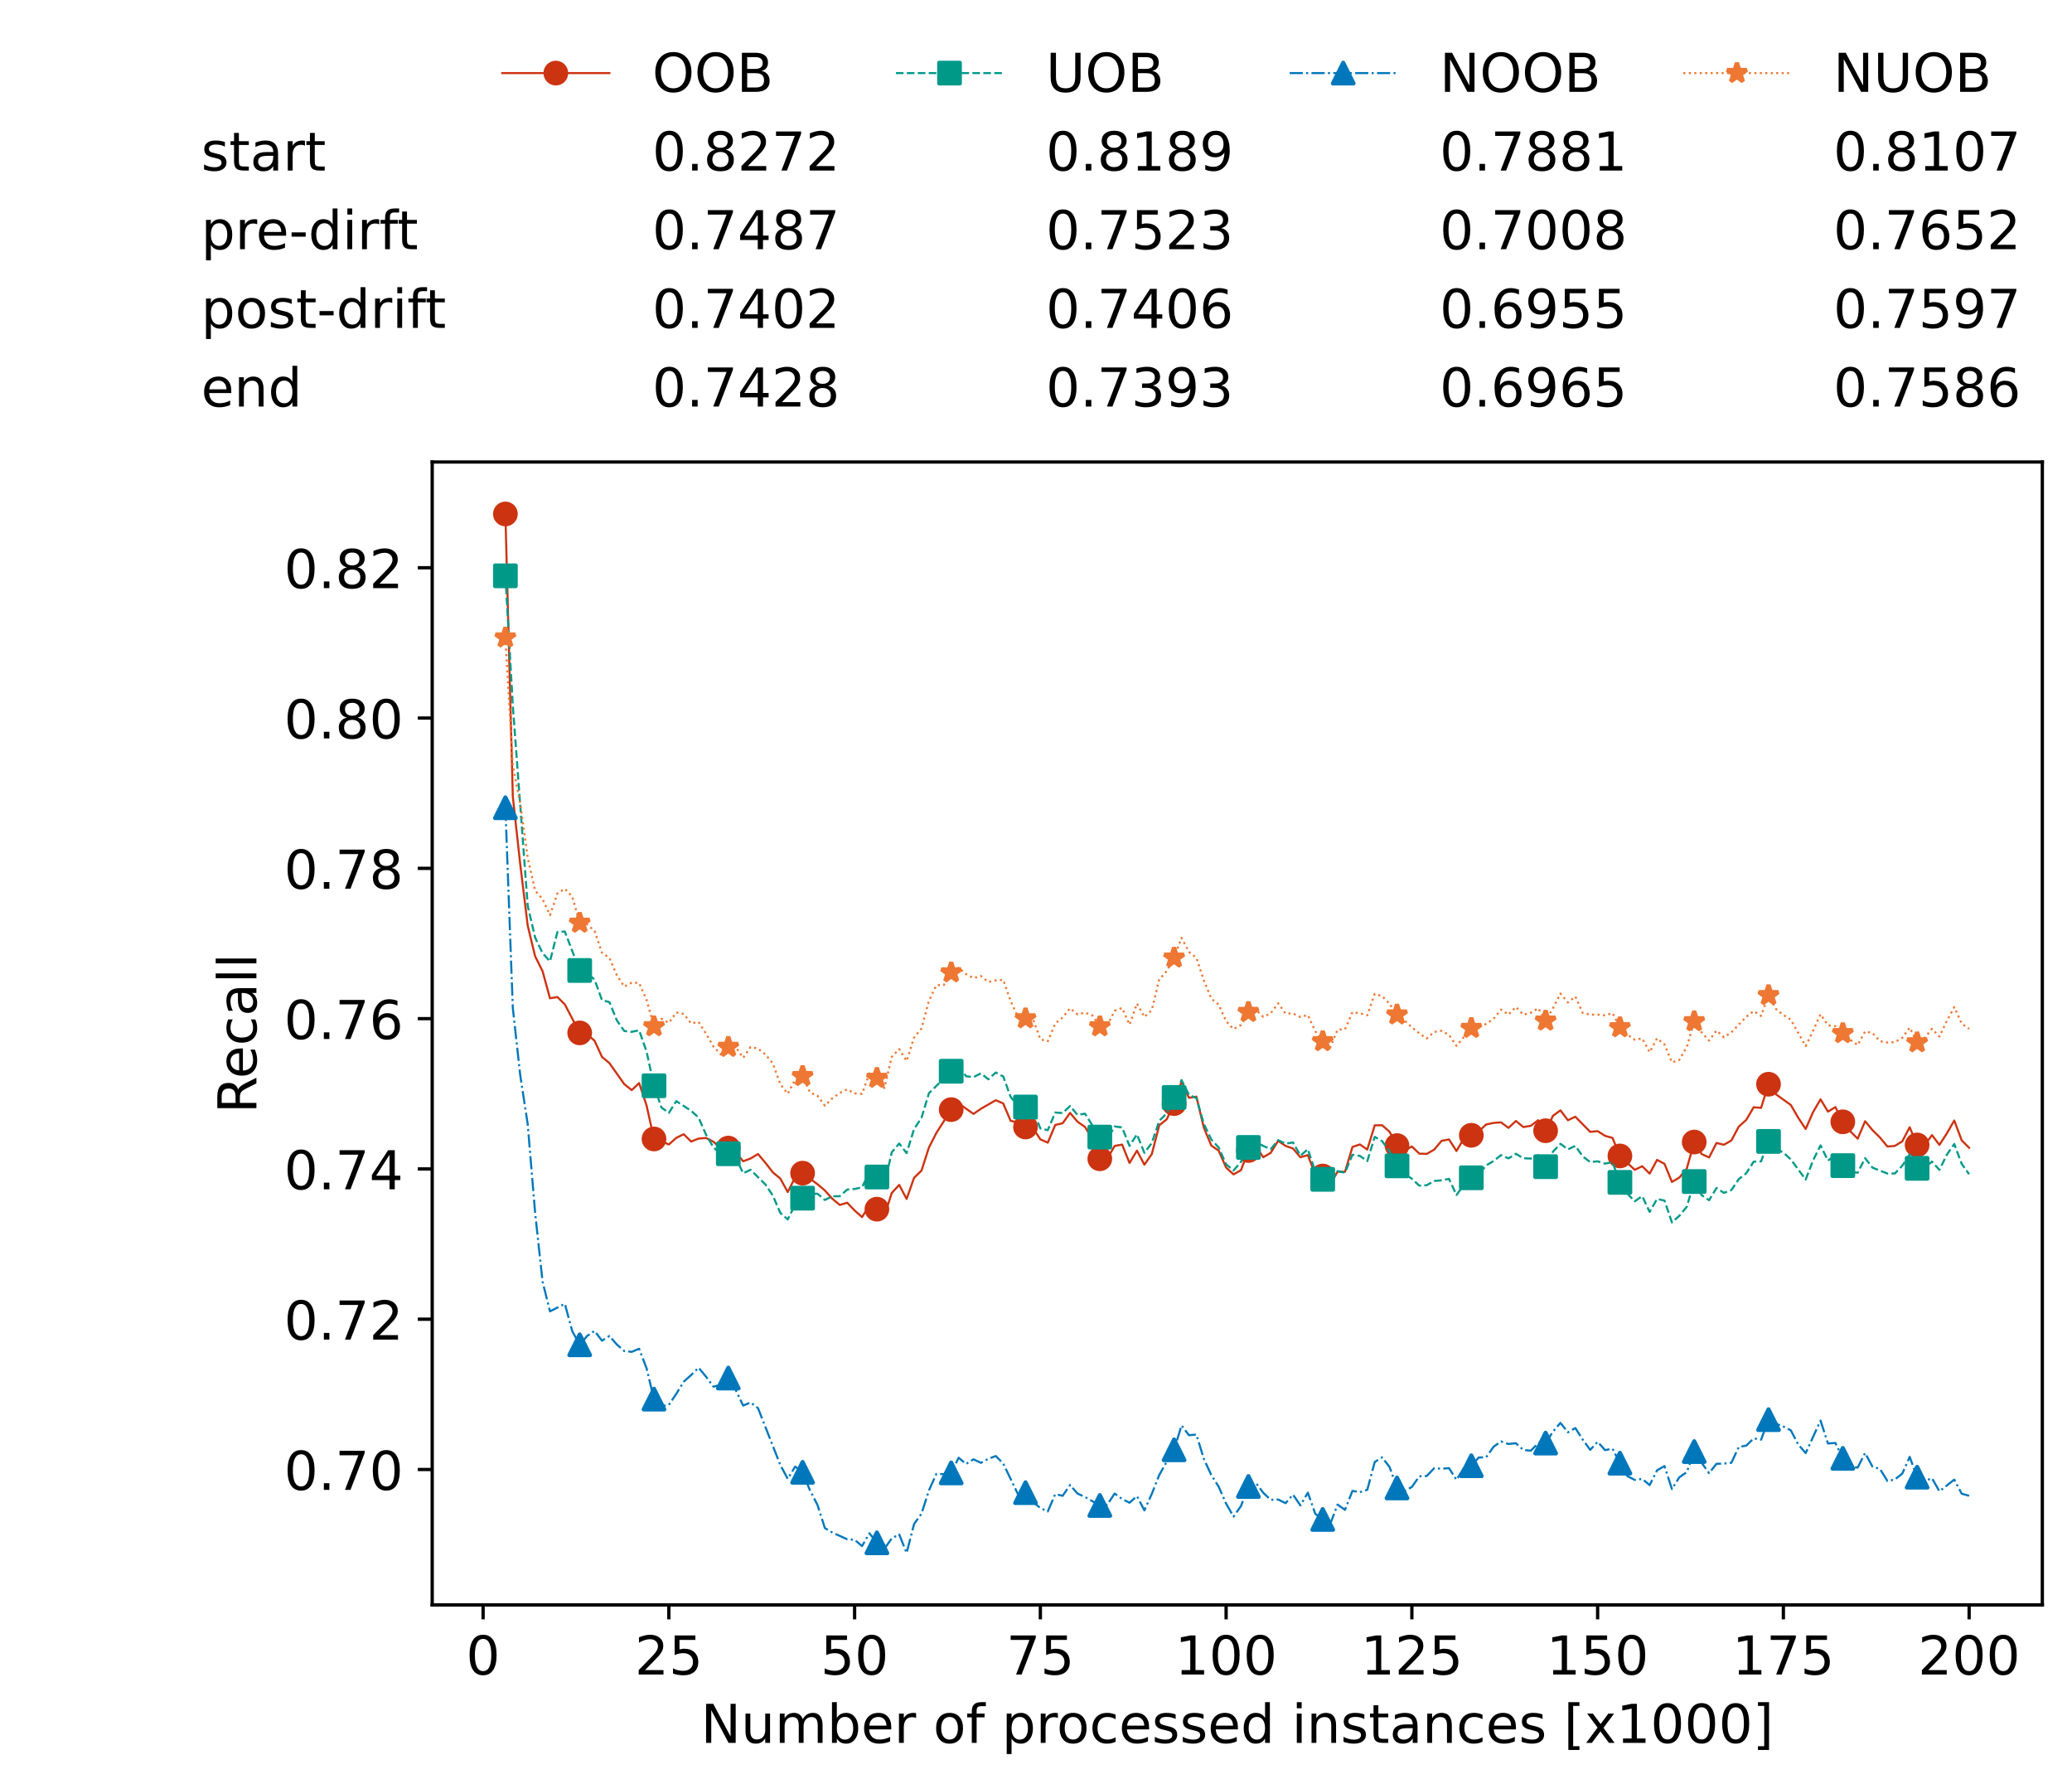 <?xml version="1.0" encoding="utf-8" standalone="no"?>
<!DOCTYPE svg PUBLIC "-//W3C//DTD SVG 1.1//EN"
  "http://www.w3.org/Graphics/SVG/1.1/DTD/svg11.dtd">
<!-- Created with matplotlib (https://matplotlib.org/) -->
<svg height="432.615pt" version="1.1" viewBox="0 0 502.65 432.615" width="502.65pt" xmlns="http://www.w3.org/2000/svg" xmlns:xlink="http://www.w3.org/1999/xlink">
 <defs>
  <style type="text/css">*{stroke-linecap:butt;stroke-linejoin:round;}</style>
 </defs>
 <g id="figure_1">
  <g id="patch_1">
   <path d="M 0 432.615 
L 502.65 432.615 
L 502.65 0 
L 0 0 
z
" style="fill:#ffffff;"/>
  </g>
  <g id="axes_1">
   <g id="patch_2">
    <path d="M 104.85 389.252 
L 495.45 389.252 
L 495.45 112.052 
L 104.85 112.052 
z
" style="fill:#ffffff;"/>
   </g>
   <g id="matplotlib.axis_1">
    <g id="xtick_1">
     <g id="line2d_1">
      <defs>
       <path d="M 0 0 
L 0 3.5 
" id="m53f79fe74d" style="stroke:#000000;stroke-width:0.8;"/>
      </defs>
      <g>
       <use style="stroke:#000000;stroke-width:0.8;" x="117.197" xlink:href="#m53f79fe74d" y="389.252"/>
      </g>
     </g>
     <g id="text_1">
      <!-- 0 -->
      <g transform="translate(113.061 406.13)scale(0.13 -0.13)">
       <defs>
        <path d="M 31.781 66.406 
Q 24.172 66.406 20.328 58.906 
Q 16.5 51.422 16.5 36.375 
Q 16.5 21.391 20.328 13.891 
Q 24.172 6.391 31.781 6.391 
Q 39.453 6.391 43.281 13.891 
Q 47.125 21.391 47.125 36.375 
Q 47.125 51.422 43.281 58.906 
Q 39.453 66.406 31.781 66.406 
z
M 31.781 74.219 
Q 44.047 74.219 50.516 64.516 
Q 56.984 54.828 56.984 36.375 
Q 56.984 17.969 50.516 8.266 
Q 44.047 -1.422 31.781 -1.422 
Q 19.531 -1.422 13.062 8.266 
Q 6.594 17.969 6.594 36.375 
Q 6.594 54.828 13.062 64.516 
Q 19.531 74.219 31.781 74.219 
z
" id="DejaVuSans-48"/>
       </defs>
       <use xlink:href="#DejaVuSans-48"/>
      </g>
     </g>
    </g>
    <g id="xtick_2">
     <g id="line2d_2">
      <g>
       <use style="stroke:#000000;stroke-width:0.8;" x="162.259" xlink:href="#m53f79fe74d" y="389.252"/>
      </g>
     </g>
     <g id="text_2">
      <!-- 25 -->
      <g transform="translate(153.988 406.13)scale(0.13 -0.13)">
       <defs>
        <path d="M 19.188 8.297 
L 53.609 8.297 
L 53.609 0 
L 7.328 0 
L 7.328 8.297 
Q 12.938 14.109 22.625 23.891 
Q 32.328 33.688 34.812 36.531 
Q 39.547 41.844 41.422 45.531 
Q 43.312 49.219 43.312 52.781 
Q 43.312 58.594 39.234 62.25 
Q 35.156 65.922 28.609 65.922 
Q 23.969 65.922 18.812 64.312 
Q 13.672 62.703 7.812 59.422 
L 7.812 69.391 
Q 13.766 71.781 18.938 73 
Q 24.125 74.219 28.422 74.219 
Q 39.75 74.219 46.484 68.547 
Q 53.219 62.891 53.219 53.422 
Q 53.219 48.922 51.531 44.891 
Q 49.859 40.875 45.406 35.406 
Q 44.188 33.984 37.641 27.219 
Q 31.109 20.453 19.188 8.297 
z
" id="DejaVuSans-50"/>
        <path d="M 10.797 72.906 
L 49.516 72.906 
L 49.516 64.594 
L 19.828 64.594 
L 19.828 46.734 
Q 21.969 47.469 24.109 47.828 
Q 26.266 48.188 28.422 48.188 
Q 40.625 48.188 47.75 41.5 
Q 54.891 34.812 54.891 23.391 
Q 54.891 11.625 47.562 5.094 
Q 40.234 -1.422 26.906 -1.422 
Q 22.312 -1.422 17.547 -0.641 
Q 12.797 0.141 7.719 1.703 
L 7.719 11.625 
Q 12.109 9.234 16.797 8.062 
Q 21.484 6.891 26.703 6.891 
Q 35.156 6.891 40.078 11.328 
Q 45.016 15.766 45.016 23.391 
Q 45.016 31 40.078 35.438 
Q 35.156 39.891 26.703 39.891 
Q 22.75 39.891 18.812 39.016 
Q 14.891 38.141 10.797 36.281 
z
" id="DejaVuSans-53"/>
       </defs>
       <use xlink:href="#DejaVuSans-50"/>
       <use x="63.623" xlink:href="#DejaVuSans-53"/>
      </g>
     </g>
    </g>
    <g id="xtick_3">
     <g id="line2d_3">
      <g>
       <use style="stroke:#000000;stroke-width:0.8;" x="207.322" xlink:href="#m53f79fe74d" y="389.252"/>
      </g>
     </g>
     <g id="text_3">
      <!-- 50 -->
      <g transform="translate(199.05 406.13)scale(0.13 -0.13)">
       <use xlink:href="#DejaVuSans-53"/>
       <use x="63.623" xlink:href="#DejaVuSans-48"/>
      </g>
     </g>
    </g>
    <g id="xtick_4">
     <g id="line2d_4">
      <g>
       <use style="stroke:#000000;stroke-width:0.8;" x="252.384" xlink:href="#m53f79fe74d" y="389.252"/>
      </g>
     </g>
     <g id="text_4">
      <!-- 75 -->
      <g transform="translate(244.113 406.13)scale(0.13 -0.13)">
       <defs>
        <path d="M 8.203 72.906 
L 55.078 72.906 
L 55.078 68.703 
L 28.609 0 
L 18.312 0 
L 43.219 64.594 
L 8.203 64.594 
z
" id="DejaVuSans-55"/>
       </defs>
       <use xlink:href="#DejaVuSans-55"/>
       <use x="63.623" xlink:href="#DejaVuSans-53"/>
      </g>
     </g>
    </g>
    <g id="xtick_5">
     <g id="line2d_5">
      <g>
       <use style="stroke:#000000;stroke-width:0.8;" x="297.446" xlink:href="#m53f79fe74d" y="389.252"/>
      </g>
     </g>
     <g id="text_5">
      <!-- 100 -->
      <g transform="translate(285.039 406.13)scale(0.13 -0.13)">
       <defs>
        <path d="M 12.406 8.297 
L 28.516 8.297 
L 28.516 63.922 
L 10.984 60.406 
L 10.984 69.391 
L 28.422 72.906 
L 38.281 72.906 
L 38.281 8.297 
L 54.391 8.297 
L 54.391 0 
L 12.406 0 
z
" id="DejaVuSans-49"/>
       </defs>
       <use xlink:href="#DejaVuSans-49"/>
       <use x="63.623" xlink:href="#DejaVuSans-48"/>
       <use x="127.246" xlink:href="#DejaVuSans-48"/>
      </g>
     </g>
    </g>
    <g id="xtick_6">
     <g id="line2d_6">
      <g>
       <use style="stroke:#000000;stroke-width:0.8;" x="342.509" xlink:href="#m53f79fe74d" y="389.252"/>
      </g>
     </g>
     <g id="text_6">
      <!-- 125 -->
      <g transform="translate(330.102 406.13)scale(0.13 -0.13)">
       <use xlink:href="#DejaVuSans-49"/>
       <use x="63.623" xlink:href="#DejaVuSans-50"/>
       <use x="127.246" xlink:href="#DejaVuSans-53"/>
      </g>
     </g>
    </g>
    <g id="xtick_7">
     <g id="line2d_7">
      <g>
       <use style="stroke:#000000;stroke-width:0.8;" x="387.571" xlink:href="#m53f79fe74d" y="389.252"/>
      </g>
     </g>
     <g id="text_7">
      <!-- 150 -->
      <g transform="translate(375.164 406.13)scale(0.13 -0.13)">
       <use xlink:href="#DejaVuSans-49"/>
       <use x="63.623" xlink:href="#DejaVuSans-53"/>
       <use x="127.246" xlink:href="#DejaVuSans-48"/>
      </g>
     </g>
    </g>
    <g id="xtick_8">
     <g id="line2d_8">
      <g>
       <use style="stroke:#000000;stroke-width:0.8;" x="432.633" xlink:href="#m53f79fe74d" y="389.252"/>
      </g>
     </g>
     <g id="text_8">
      <!-- 175 -->
      <g transform="translate(420.226 406.13)scale(0.13 -0.13)">
       <use xlink:href="#DejaVuSans-49"/>
       <use x="63.623" xlink:href="#DejaVuSans-55"/>
       <use x="127.246" xlink:href="#DejaVuSans-53"/>
      </g>
     </g>
    </g>
    <g id="xtick_9">
     <g id="line2d_9">
      <g>
       <use style="stroke:#000000;stroke-width:0.8;" x="477.695" xlink:href="#m53f79fe74d" y="389.252"/>
      </g>
     </g>
     <g id="text_9">
      <!-- 200 -->
      <g transform="translate(465.289 406.13)scale(0.13 -0.13)">
       <use xlink:href="#DejaVuSans-50"/>
       <use x="63.623" xlink:href="#DejaVuSans-48"/>
       <use x="127.246" xlink:href="#DejaVuSans-48"/>
      </g>
     </g>
    </g>
    <g id="text_10">
     <!-- Number of processed instances [x1000] -->
     <g transform="translate(170.025 422.711)scale(0.13 -0.13)">
      <defs>
       <path d="M 9.812 72.906 
L 23.094 72.906 
L 55.422 11.922 
L 55.422 72.906 
L 64.984 72.906 
L 64.984 0 
L 51.703 0 
L 19.391 60.984 
L 19.391 0 
L 9.812 0 
z
" id="DejaVuSans-78"/>
       <path d="M 8.5 21.578 
L 8.5 54.688 
L 17.484 54.688 
L 17.484 21.922 
Q 17.484 14.156 20.5 10.266 
Q 23.531 6.391 29.594 6.391 
Q 36.859 6.391 41.078 11.031 
Q 45.312 15.672 45.312 23.688 
L 45.312 54.688 
L 54.297 54.688 
L 54.297 0 
L 45.312 0 
L 45.312 8.406 
Q 42.047 3.422 37.719 1 
Q 33.406 -1.422 27.688 -1.422 
Q 18.266 -1.422 13.375 4.438 
Q 8.5 10.297 8.5 21.578 
z
M 31.109 56 
z
" id="DejaVuSans-117"/>
       <path d="M 52 44.188 
Q 55.375 50.25 60.062 53.125 
Q 64.75 56 71.094 56 
Q 79.641 56 84.281 50.016 
Q 88.922 44.047 88.922 33.016 
L 88.922 0 
L 79.891 0 
L 79.891 32.719 
Q 79.891 40.578 77.094 44.375 
Q 74.312 48.188 68.609 48.188 
Q 61.625 48.188 57.562 43.547 
Q 53.516 38.922 53.516 30.906 
L 53.516 0 
L 44.484 0 
L 44.484 32.719 
Q 44.484 40.625 41.703 44.406 
Q 38.922 48.188 33.109 48.188 
Q 26.219 48.188 22.156 43.531 
Q 18.109 38.875 18.109 30.906 
L 18.109 0 
L 9.078 0 
L 9.078 54.688 
L 18.109 54.688 
L 18.109 46.188 
Q 21.188 51.219 25.484 53.609 
Q 29.781 56 35.688 56 
Q 41.656 56 45.828 52.969 
Q 50 49.953 52 44.188 
z
" id="DejaVuSans-109"/>
       <path d="M 48.688 27.297 
Q 48.688 37.203 44.609 42.844 
Q 40.531 48.484 33.406 48.484 
Q 26.266 48.484 22.188 42.844 
Q 18.109 37.203 18.109 27.297 
Q 18.109 17.391 22.188 11.75 
Q 26.266 6.109 33.406 6.109 
Q 40.531 6.109 44.609 11.75 
Q 48.688 17.391 48.688 27.297 
z
M 18.109 46.391 
Q 20.953 51.266 25.266 53.625 
Q 29.594 56 35.594 56 
Q 45.562 56 51.781 48.094 
Q 58.016 40.188 58.016 27.297 
Q 58.016 14.406 51.781 6.484 
Q 45.562 -1.422 35.594 -1.422 
Q 29.594 -1.422 25.266 0.953 
Q 20.953 3.328 18.109 8.203 
L 18.109 0 
L 9.078 0 
L 9.078 75.984 
L 18.109 75.984 
z
" id="DejaVuSans-98"/>
       <path d="M 56.203 29.594 
L 56.203 25.203 
L 14.891 25.203 
Q 15.484 15.922 20.484 11.062 
Q 25.484 6.203 34.422 6.203 
Q 39.594 6.203 44.453 7.469 
Q 49.312 8.734 54.109 11.281 
L 54.109 2.781 
Q 49.266 0.734 44.188 -0.344 
Q 39.109 -1.422 33.891 -1.422 
Q 20.797 -1.422 13.156 6.188 
Q 5.516 13.812 5.516 26.812 
Q 5.516 40.234 12.766 48.109 
Q 20.016 56 32.328 56 
Q 43.359 56 49.781 48.891 
Q 56.203 41.797 56.203 29.594 
z
M 47.219 32.234 
Q 47.125 39.594 43.094 43.984 
Q 39.062 48.391 32.422 48.391 
Q 24.906 48.391 20.391 44.141 
Q 15.875 39.891 15.188 32.172 
z
" id="DejaVuSans-101"/>
       <path d="M 41.109 46.297 
Q 39.594 47.172 37.812 47.578 
Q 36.031 48 33.891 48 
Q 26.266 48 22.188 43.047 
Q 18.109 38.094 18.109 28.812 
L 18.109 0 
L 9.078 0 
L 9.078 54.688 
L 18.109 54.688 
L 18.109 46.188 
Q 20.953 51.172 25.484 53.578 
Q 30.031 56 36.531 56 
Q 37.453 56 38.578 55.875 
Q 39.703 55.766 41.062 55.516 
z
" id="DejaVuSans-114"/>
       <path id="DejaVuSans-32"/>
       <path d="M 30.609 48.391 
Q 23.391 48.391 19.188 42.75 
Q 14.984 37.109 14.984 27.297 
Q 14.984 17.484 19.156 11.844 
Q 23.344 6.203 30.609 6.203 
Q 37.797 6.203 41.984 11.859 
Q 46.188 17.531 46.188 27.297 
Q 46.188 37.016 41.984 42.703 
Q 37.797 48.391 30.609 48.391 
z
M 30.609 56 
Q 42.328 56 49.016 48.375 
Q 55.719 40.766 55.719 27.297 
Q 55.719 13.875 49.016 6.219 
Q 42.328 -1.422 30.609 -1.422 
Q 18.844 -1.422 12.172 6.219 
Q 5.516 13.875 5.516 27.297 
Q 5.516 40.766 12.172 48.375 
Q 18.844 56 30.609 56 
z
" id="DejaVuSans-111"/>
       <path d="M 37.109 75.984 
L 37.109 68.5 
L 28.516 68.5 
Q 23.688 68.5 21.797 66.547 
Q 19.922 64.594 19.922 59.516 
L 19.922 54.688 
L 34.719 54.688 
L 34.719 47.703 
L 19.922 47.703 
L 19.922 0 
L 10.891 0 
L 10.891 47.703 
L 2.297 47.703 
L 2.297 54.688 
L 10.891 54.688 
L 10.891 58.5 
Q 10.891 67.625 15.141 71.797 
Q 19.391 75.984 28.609 75.984 
z
" id="DejaVuSans-102"/>
       <path d="M 18.109 8.203 
L 18.109 -20.797 
L 9.078 -20.797 
L 9.078 54.688 
L 18.109 54.688 
L 18.109 46.391 
Q 20.953 51.266 25.266 53.625 
Q 29.594 56 35.594 56 
Q 45.562 56 51.781 48.094 
Q 58.016 40.188 58.016 27.297 
Q 58.016 14.406 51.781 6.484 
Q 45.562 -1.422 35.594 -1.422 
Q 29.594 -1.422 25.266 0.953 
Q 20.953 3.328 18.109 8.203 
z
M 48.688 27.297 
Q 48.688 37.203 44.609 42.844 
Q 40.531 48.484 33.406 48.484 
Q 26.266 48.484 22.188 42.844 
Q 18.109 37.203 18.109 27.297 
Q 18.109 17.391 22.188 11.75 
Q 26.266 6.109 33.406 6.109 
Q 40.531 6.109 44.609 11.75 
Q 48.688 17.391 48.688 27.297 
z
" id="DejaVuSans-112"/>
       <path d="M 48.781 52.594 
L 48.781 44.188 
Q 44.969 46.297 41.141 47.344 
Q 37.312 48.391 33.406 48.391 
Q 24.656 48.391 19.812 42.844 
Q 14.984 37.312 14.984 27.297 
Q 14.984 17.281 19.812 11.734 
Q 24.656 6.203 33.406 6.203 
Q 37.312 6.203 41.141 7.25 
Q 44.969 8.297 48.781 10.406 
L 48.781 2.094 
Q 45.016 0.344 40.984 -0.531 
Q 36.969 -1.422 32.422 -1.422 
Q 20.062 -1.422 12.781 6.344 
Q 5.516 14.109 5.516 27.297 
Q 5.516 40.672 12.859 48.328 
Q 20.219 56 33.016 56 
Q 37.156 56 41.109 55.141 
Q 45.062 54.297 48.781 52.594 
z
" id="DejaVuSans-99"/>
       <path d="M 44.281 53.078 
L 44.281 44.578 
Q 40.484 46.531 36.375 47.5 
Q 32.281 48.484 27.875 48.484 
Q 21.188 48.484 17.844 46.438 
Q 14.5 44.391 14.5 40.281 
Q 14.5 37.156 16.891 35.375 
Q 19.281 33.594 26.516 31.984 
L 29.594 31.297 
Q 39.156 29.25 43.188 25.516 
Q 47.219 21.781 47.219 15.094 
Q 47.219 7.469 41.188 3.016 
Q 35.156 -1.422 24.609 -1.422 
Q 20.219 -1.422 15.453 -0.562 
Q 10.688 0.297 5.422 2 
L 5.422 11.281 
Q 10.406 8.688 15.234 7.391 
Q 20.062 6.109 24.812 6.109 
Q 31.156 6.109 34.562 8.281 
Q 37.984 10.453 37.984 14.406 
Q 37.984 18.062 35.516 20.016 
Q 33.062 21.969 24.703 23.781 
L 21.578 24.516 
Q 13.234 26.266 9.516 29.906 
Q 5.812 33.547 5.812 39.891 
Q 5.812 47.609 11.281 51.797 
Q 16.75 56 26.812 56 
Q 31.781 56 36.172 55.266 
Q 40.578 54.547 44.281 53.078 
z
" id="DejaVuSans-115"/>
       <path d="M 45.406 46.391 
L 45.406 75.984 
L 54.391 75.984 
L 54.391 0 
L 45.406 0 
L 45.406 8.203 
Q 42.578 3.328 38.25 0.953 
Q 33.938 -1.422 27.875 -1.422 
Q 17.969 -1.422 11.734 6.484 
Q 5.516 14.406 5.516 27.297 
Q 5.516 40.188 11.734 48.094 
Q 17.969 56 27.875 56 
Q 33.938 56 38.25 53.625 
Q 42.578 51.266 45.406 46.391 
z
M 14.797 27.297 
Q 14.797 17.391 18.875 11.75 
Q 22.953 6.109 30.078 6.109 
Q 37.203 6.109 41.297 11.75 
Q 45.406 17.391 45.406 27.297 
Q 45.406 37.203 41.297 42.844 
Q 37.203 48.484 30.078 48.484 
Q 22.953 48.484 18.875 42.844 
Q 14.797 37.203 14.797 27.297 
z
" id="DejaVuSans-100"/>
       <path d="M 9.422 54.688 
L 18.406 54.688 
L 18.406 0 
L 9.422 0 
z
M 9.422 75.984 
L 18.406 75.984 
L 18.406 64.594 
L 9.422 64.594 
z
" id="DejaVuSans-105"/>
       <path d="M 54.891 33.016 
L 54.891 0 
L 45.906 0 
L 45.906 32.719 
Q 45.906 40.484 42.875 44.328 
Q 39.844 48.188 33.797 48.188 
Q 26.516 48.188 22.312 43.547 
Q 18.109 38.922 18.109 30.906 
L 18.109 0 
L 9.078 0 
L 9.078 54.688 
L 18.109 54.688 
L 18.109 46.188 
Q 21.344 51.125 25.703 53.562 
Q 30.078 56 35.797 56 
Q 45.219 56 50.047 50.172 
Q 54.891 44.344 54.891 33.016 
z
" id="DejaVuSans-110"/>
       <path d="M 18.312 70.219 
L 18.312 54.688 
L 36.812 54.688 
L 36.812 47.703 
L 18.312 47.703 
L 18.312 18.016 
Q 18.312 11.328 20.141 9.422 
Q 21.969 7.516 27.594 7.516 
L 36.812 7.516 
L 36.812 0 
L 27.594 0 
Q 17.188 0 13.234 3.875 
Q 9.281 7.766 9.281 18.016 
L 9.281 47.703 
L 2.688 47.703 
L 2.688 54.688 
L 9.281 54.688 
L 9.281 70.219 
z
" id="DejaVuSans-116"/>
       <path d="M 34.281 27.484 
Q 23.391 27.484 19.188 25 
Q 14.984 22.516 14.984 16.5 
Q 14.984 11.719 18.141 8.906 
Q 21.297 6.109 26.703 6.109 
Q 34.188 6.109 38.703 11.406 
Q 43.219 16.703 43.219 25.484 
L 43.219 27.484 
z
M 52.203 31.203 
L 52.203 0 
L 43.219 0 
L 43.219 8.297 
Q 40.141 3.328 35.547 0.953 
Q 30.953 -1.422 24.312 -1.422 
Q 15.922 -1.422 10.953 3.297 
Q 6 8.016 6 15.922 
Q 6 25.141 12.172 29.828 
Q 18.359 34.516 30.609 34.516 
L 43.219 34.516 
L 43.219 35.406 
Q 43.219 41.609 39.141 45 
Q 35.062 48.391 27.688 48.391 
Q 23 48.391 18.547 47.266 
Q 14.109 46.141 10.016 43.891 
L 10.016 52.203 
Q 14.938 54.109 19.578 55.047 
Q 24.219 56 28.609 56 
Q 40.484 56 46.344 49.844 
Q 52.203 43.703 52.203 31.203 
z
" id="DejaVuSans-97"/>
       <path d="M 8.594 75.984 
L 29.297 75.984 
L 29.297 69 
L 17.578 69 
L 17.578 -6.203 
L 29.297 -6.203 
L 29.297 -13.188 
L 8.594 -13.188 
z
" id="DejaVuSans-91"/>
       <path d="M 54.891 54.688 
L 35.109 28.078 
L 55.906 0 
L 45.312 0 
L 29.391 21.484 
L 13.484 0 
L 2.875 0 
L 24.125 28.609 
L 4.688 54.688 
L 15.281 54.688 
L 29.781 35.203 
L 44.281 54.688 
z
" id="DejaVuSans-120"/>
       <path d="M 30.422 75.984 
L 30.422 -13.188 
L 9.719 -13.188 
L 9.719 -6.203 
L 21.391 -6.203 
L 21.391 69 
L 9.719 69 
L 9.719 75.984 
z
" id="DejaVuSans-93"/>
      </defs>
      <use xlink:href="#DejaVuSans-78"/>
      <use x="74.805" xlink:href="#DejaVuSans-117"/>
      <use x="138.184" xlink:href="#DejaVuSans-109"/>
      <use x="235.596" xlink:href="#DejaVuSans-98"/>
      <use x="299.072" xlink:href="#DejaVuSans-101"/>
      <use x="360.596" xlink:href="#DejaVuSans-114"/>
      <use x="401.709" xlink:href="#DejaVuSans-32"/>
      <use x="433.496" xlink:href="#DejaVuSans-111"/>
      <use x="494.678" xlink:href="#DejaVuSans-102"/>
      <use x="529.883" xlink:href="#DejaVuSans-32"/>
      <use x="561.67" xlink:href="#DejaVuSans-112"/>
      <use x="625.146" xlink:href="#DejaVuSans-114"/>
      <use x="664.01" xlink:href="#DejaVuSans-111"/>
      <use x="725.191" xlink:href="#DejaVuSans-99"/>
      <use x="780.172" xlink:href="#DejaVuSans-101"/>
      <use x="841.695" xlink:href="#DejaVuSans-115"/>
      <use x="893.795" xlink:href="#DejaVuSans-115"/>
      <use x="945.895" xlink:href="#DejaVuSans-101"/>
      <use x="1007.418" xlink:href="#DejaVuSans-100"/>
      <use x="1070.895" xlink:href="#DejaVuSans-32"/>
      <use x="1102.682" xlink:href="#DejaVuSans-105"/>
      <use x="1130.465" xlink:href="#DejaVuSans-110"/>
      <use x="1193.844" xlink:href="#DejaVuSans-115"/>
      <use x="1245.943" xlink:href="#DejaVuSans-116"/>
      <use x="1285.152" xlink:href="#DejaVuSans-97"/>
      <use x="1346.432" xlink:href="#DejaVuSans-110"/>
      <use x="1409.811" xlink:href="#DejaVuSans-99"/>
      <use x="1464.791" xlink:href="#DejaVuSans-101"/>
      <use x="1526.314" xlink:href="#DejaVuSans-115"/>
      <use x="1578.414" xlink:href="#DejaVuSans-32"/>
      <use x="1610.201" xlink:href="#DejaVuSans-91"/>
      <use x="1649.215" xlink:href="#DejaVuSans-120"/>
      <use x="1708.395" xlink:href="#DejaVuSans-49"/>
      <use x="1772.018" xlink:href="#DejaVuSans-48"/>
      <use x="1835.641" xlink:href="#DejaVuSans-48"/>
      <use x="1899.264" xlink:href="#DejaVuSans-48"/>
      <use x="1962.887" xlink:href="#DejaVuSans-93"/>
     </g>
    </g>
   </g>
   <g id="matplotlib.axis_2">
    <g id="ytick_1">
     <g id="line2d_10">
      <defs>
       <path d="M 0 0 
L -3.5 0 
" id="ma2bc56eb4c" style="stroke:#000000;stroke-width:0.8;"/>
      </defs>
      <g>
       <use style="stroke:#000000;stroke-width:0.8;" x="104.85" xlink:href="#ma2bc56eb4c" y="356.406"/>
      </g>
     </g>
     <g id="text_11">
      <!-- 0.70 -->
      <g transform="translate(68.905 361.345)scale(0.13 -0.13)">
       <defs>
        <path d="M 10.688 12.406 
L 21 12.406 
L 21 0 
L 10.688 0 
z
" id="DejaVuSans-46"/>
       </defs>
       <use xlink:href="#DejaVuSans-48"/>
       <use x="63.623" xlink:href="#DejaVuSans-46"/>
       <use x="95.41" xlink:href="#DejaVuSans-55"/>
       <use x="159.033" xlink:href="#DejaVuSans-48"/>
      </g>
     </g>
    </g>
    <g id="ytick_2">
     <g id="line2d_11">
      <g>
       <use style="stroke:#000000;stroke-width:0.8;" x="104.85" xlink:href="#ma2bc56eb4c" y="319.955"/>
      </g>
     </g>
     <g id="text_12">
      <!-- 0.72 -->
      <g transform="translate(68.905 324.894)scale(0.13 -0.13)">
       <use xlink:href="#DejaVuSans-48"/>
       <use x="63.623" xlink:href="#DejaVuSans-46"/>
       <use x="95.41" xlink:href="#DejaVuSans-55"/>
       <use x="159.033" xlink:href="#DejaVuSans-50"/>
      </g>
     </g>
    </g>
    <g id="ytick_3">
     <g id="line2d_12">
      <g>
       <use style="stroke:#000000;stroke-width:0.8;" x="104.85" xlink:href="#ma2bc56eb4c" y="283.504"/>
      </g>
     </g>
     <g id="text_13">
      <!-- 0.74 -->
      <g transform="translate(68.905 288.443)scale(0.13 -0.13)">
       <defs>
        <path d="M 37.797 64.312 
L 12.891 25.391 
L 37.797 25.391 
z
M 35.203 72.906 
L 47.609 72.906 
L 47.609 25.391 
L 58.016 25.391 
L 58.016 17.188 
L 47.609 17.188 
L 47.609 0 
L 37.797 0 
L 37.797 17.188 
L 4.891 17.188 
L 4.891 26.703 
z
" id="DejaVuSans-52"/>
       </defs>
       <use xlink:href="#DejaVuSans-48"/>
       <use x="63.623" xlink:href="#DejaVuSans-46"/>
       <use x="95.41" xlink:href="#DejaVuSans-55"/>
       <use x="159.033" xlink:href="#DejaVuSans-52"/>
      </g>
     </g>
    </g>
    <g id="ytick_4">
     <g id="line2d_13">
      <g>
       <use style="stroke:#000000;stroke-width:0.8;" x="104.85" xlink:href="#ma2bc56eb4c" y="247.054"/>
      </g>
     </g>
     <g id="text_14">
      <!-- 0.76 -->
      <g transform="translate(68.905 251.993)scale(0.13 -0.13)">
       <defs>
        <path d="M 33.016 40.375 
Q 26.375 40.375 22.484 35.828 
Q 18.609 31.297 18.609 23.391 
Q 18.609 15.531 22.484 10.953 
Q 26.375 6.391 33.016 6.391 
Q 39.656 6.391 43.531 10.953 
Q 47.406 15.531 47.406 23.391 
Q 47.406 31.297 43.531 35.828 
Q 39.656 40.375 33.016 40.375 
z
M 52.594 71.297 
L 52.594 62.312 
Q 48.875 64.062 45.094 64.984 
Q 41.312 65.922 37.594 65.922 
Q 27.828 65.922 22.672 59.328 
Q 17.531 52.734 16.797 39.406 
Q 19.672 43.656 24.016 45.922 
Q 28.375 48.188 33.594 48.188 
Q 44.578 48.188 50.953 41.516 
Q 57.328 34.859 57.328 23.391 
Q 57.328 12.156 50.688 5.359 
Q 44.047 -1.422 33.016 -1.422 
Q 20.359 -1.422 13.672 8.266 
Q 6.984 17.969 6.984 36.375 
Q 6.984 53.656 15.188 63.938 
Q 23.391 74.219 37.203 74.219 
Q 40.922 74.219 44.703 73.484 
Q 48.484 72.75 52.594 71.297 
z
" id="DejaVuSans-54"/>
       </defs>
       <use xlink:href="#DejaVuSans-48"/>
       <use x="63.623" xlink:href="#DejaVuSans-46"/>
       <use x="95.41" xlink:href="#DejaVuSans-55"/>
       <use x="159.033" xlink:href="#DejaVuSans-54"/>
      </g>
     </g>
    </g>
    <g id="ytick_5">
     <g id="line2d_14">
      <g>
       <use style="stroke:#000000;stroke-width:0.8;" x="104.85" xlink:href="#ma2bc56eb4c" y="210.603"/>
      </g>
     </g>
     <g id="text_15">
      <!-- 0.78 -->
      <g transform="translate(68.905 215.542)scale(0.13 -0.13)">
       <defs>
        <path d="M 31.781 34.625 
Q 24.75 34.625 20.719 30.859 
Q 16.703 27.094 16.703 20.516 
Q 16.703 13.922 20.719 10.156 
Q 24.75 6.391 31.781 6.391 
Q 38.812 6.391 42.859 10.172 
Q 46.922 13.969 46.922 20.516 
Q 46.922 27.094 42.891 30.859 
Q 38.875 34.625 31.781 34.625 
z
M 21.922 38.812 
Q 15.578 40.375 12.031 44.719 
Q 8.5 49.078 8.5 55.328 
Q 8.5 64.062 14.719 69.141 
Q 20.953 74.219 31.781 74.219 
Q 42.672 74.219 48.875 69.141 
Q 55.078 64.062 55.078 55.328 
Q 55.078 49.078 51.531 44.719 
Q 48 40.375 41.703 38.812 
Q 48.828 37.156 52.797 32.312 
Q 56.781 27.484 56.781 20.516 
Q 56.781 9.906 50.312 4.234 
Q 43.844 -1.422 31.781 -1.422 
Q 19.734 -1.422 13.25 4.234 
Q 6.781 9.906 6.781 20.516 
Q 6.781 27.484 10.781 32.312 
Q 14.797 37.156 21.922 38.812 
z
M 18.312 54.391 
Q 18.312 48.734 21.844 45.562 
Q 25.391 42.391 31.781 42.391 
Q 38.141 42.391 41.719 45.562 
Q 45.312 48.734 45.312 54.391 
Q 45.312 60.062 41.719 63.234 
Q 38.141 66.406 31.781 66.406 
Q 25.391 66.406 21.844 63.234 
Q 18.312 60.062 18.312 54.391 
z
" id="DejaVuSans-56"/>
       </defs>
       <use xlink:href="#DejaVuSans-48"/>
       <use x="63.623" xlink:href="#DejaVuSans-46"/>
       <use x="95.41" xlink:href="#DejaVuSans-55"/>
       <use x="159.033" xlink:href="#DejaVuSans-56"/>
      </g>
     </g>
    </g>
    <g id="ytick_6">
     <g id="line2d_15">
      <g>
       <use style="stroke:#000000;stroke-width:0.8;" x="104.85" xlink:href="#ma2bc56eb4c" y="174.153"/>
      </g>
     </g>
     <g id="text_16">
      <!-- 0.80 -->
      <g transform="translate(68.905 179.092)scale(0.13 -0.13)">
       <use xlink:href="#DejaVuSans-48"/>
       <use x="63.623" xlink:href="#DejaVuSans-46"/>
       <use x="95.41" xlink:href="#DejaVuSans-56"/>
       <use x="159.033" xlink:href="#DejaVuSans-48"/>
      </g>
     </g>
    </g>
    <g id="ytick_7">
     <g id="line2d_16">
      <g>
       <use style="stroke:#000000;stroke-width:0.8;" x="104.85" xlink:href="#ma2bc56eb4c" y="137.702"/>
      </g>
     </g>
     <g id="text_17">
      <!-- 0.82 -->
      <g transform="translate(68.905 142.641)scale(0.13 -0.13)">
       <use xlink:href="#DejaVuSans-48"/>
       <use x="63.623" xlink:href="#DejaVuSans-46"/>
       <use x="95.41" xlink:href="#DejaVuSans-56"/>
       <use x="159.033" xlink:href="#DejaVuSans-50"/>
      </g>
     </g>
    </g>
    <g id="text_18">
     <!-- Recall -->
     <g transform="translate(62.201 270.044)rotate(-90)scale(0.13 -0.13)">
      <defs>
       <path d="M 44.391 34.188 
Q 47.562 33.109 50.562 29.594 
Q 53.562 26.078 56.594 19.922 
L 66.609 0 
L 56 0 
L 46.688 18.703 
Q 43.062 26.031 39.672 28.422 
Q 36.281 30.812 30.422 30.812 
L 19.672 30.812 
L 19.672 0 
L 9.812 0 
L 9.812 72.906 
L 32.078 72.906 
Q 44.578 72.906 50.734 67.672 
Q 56.891 62.453 56.891 51.906 
Q 56.891 45.016 53.688 40.469 
Q 50.484 35.938 44.391 34.188 
z
M 19.672 64.797 
L 19.672 38.922 
L 32.078 38.922 
Q 39.203 38.922 42.844 42.219 
Q 46.484 45.516 46.484 51.906 
Q 46.484 58.297 42.844 61.547 
Q 39.203 64.797 32.078 64.797 
z
" id="DejaVuSans-82"/>
       <path d="M 9.422 75.984 
L 18.406 75.984 
L 18.406 0 
L 9.422 0 
z
" id="DejaVuSans-108"/>
      </defs>
      <use xlink:href="#DejaVuSans-82"/>
      <use x="64.982" xlink:href="#DejaVuSans-101"/>
      <use x="126.506" xlink:href="#DejaVuSans-99"/>
      <use x="181.486" xlink:href="#DejaVuSans-97"/>
      <use x="242.766" xlink:href="#DejaVuSans-108"/>
      <use x="270.549" xlink:href="#DejaVuSans-108"/>
     </g>
    </g>
   </g>
   <g id="line2d_17"/>
   <g id="line2d_18"/>
   <g id="line2d_19"/>
   <g id="line2d_20"/>
   <g id="line2d_21"/>
   <g id="line2d_22">
    <path clip-path="url(#p4c43442e67)" d="M 122.605 124.652 
L 124.407 193.226 
L 126.21 209.665 
L 128.012 224.459 
L 129.815 231.927 
L 131.617 235.531 
L 133.419 242.115 
L 135.222 241.815 
L 137.024 243.606 
L 140.629 250.513 
L 142.432 250.872 
L 144.234 252.409 
L 146.037 256.336 
L 147.839 257.841 
L 151.444 262.939 
L 153.247 264.391 
L 155.049 262.683 
L 156.852 268.112 
L 158.654 276.237 
L 160.457 276.8 
L 162.259 277.578 
L 164.062 275.965 
L 165.864 275.089 
L 167.667 276.865 
L 169.469 276.14 
L 171.272 276.002 
L 173.074 276.904 
L 174.877 278.592 
L 176.679 278.449 
L 178.482 279.532 
L 180.284 281.643 
L 182.087 280.973 
L 183.889 279.889 
L 185.692 282.025 
L 187.494 284.352 
L 189.297 285.837 
L 191.099 289.111 
L 192.902 285.528 
L 194.704 284.526 
L 198.309 287.208 
L 200.112 288.732 
L 201.914 290.733 
L 203.717 292.24 
L 205.519 291.702 
L 207.322 293.583 
L 209.124 295.186 
L 210.927 292.336 
L 212.729 293.265 
L 214.532 294.927 
L 216.334 289.335 
L 218.137 287.378 
L 219.939 290.786 
L 221.742 285.663 
L 223.544 283.914 
L 225.347 278.323 
L 227.149 274.783 
L 230.754 269.121 
L 232.557 267.616 
L 236.162 270.158 
L 237.964 268.918 
L 241.569 266.842 
L 243.372 267.615 
L 245.174 271.849 
L 246.976 272.227 
L 248.779 273.333 
L 250.581 273.581 
L 252.384 276.337 
L 254.186 277.135 
L 255.989 272.843 
L 257.791 272.422 
L 259.594 269.921 
L 261.396 272.058 
L 263.199 273.312 
L 265.001 276.179 
L 266.804 281.043 
L 268.606 281.043 
L 270.409 277.924 
L 272.211 277.608 
L 274.014 282.055 
L 275.816 279.072 
L 277.619 282.477 
L 279.421 279.899 
L 281.224 272.921 
L 283.026 271.488 
L 284.829 267.662 
L 286.631 262.326 
L 288.434 266.251 
L 290.236 265.974 
L 292.039 273.499 
L 293.841 277.82 
L 295.644 279.073 
L 297.446 283.183 
L 299.249 284.83 
L 301.051 283.809 
L 302.854 279.03 
L 304.656 278.099 
L 306.459 280.658 
L 308.261 279.61 
L 310.064 276.696 
L 311.866 277.916 
L 313.669 278.554 
L 315.471 280.67 
L 317.274 280.155 
L 319.076 284.881 
L 320.879 285.23 
L 322.681 287.316 
L 324.484 284.161 
L 326.286 284.204 
L 328.089 278.194 
L 329.891 277.558 
L 331.694 278.809 
L 333.496 272.925 
L 335.299 272.915 
L 337.101 274.494 
L 338.904 277.845 
L 340.706 279.049 
L 342.509 278.058 
L 344.311 279.799 
L 346.114 279.854 
L 347.916 278.841 
L 349.719 276.689 
L 351.521 276.352 
L 353.324 279.155 
L 355.126 276.137 
L 356.928 275.348 
L 358.731 274.403 
L 360.533 272.719 
L 362.336 272.342 
L 364.138 272.209 
L 365.941 273.552 
L 367.743 271.882 
L 369.546 273.349 
L 371.348 273.048 
L 373.151 271.692 
L 374.953 274.243 
L 376.756 270.595 
L 378.558 269.3 
L 380.361 271.693 
L 382.163 270.844 
L 385.768 274.512 
L 387.571 274.334 
L 389.373 275.479 
L 391.176 275.98 
L 392.978 280.359 
L 396.583 283.722 
L 398.386 282.85 
L 400.188 284.643 
L 401.991 281.312 
L 403.793 282.269 
L 405.596 286.659 
L 407.398 285.6 
L 409.201 283.417 
L 411.003 276.985 
L 412.806 279.892 
L 414.608 280.722 
L 416.411 277.215 
L 418.213 277.637 
L 420.016 276.607 
L 421.818 273.241 
L 423.621 271.617 
L 425.423 268.544 
L 427.226 268.697 
L 429.028 262.961 
L 430.831 265.405 
L 434.436 267.992 
L 436.238 271.097 
L 438.041 273.817 
L 439.843 269.705 
L 441.646 266.626 
L 443.448 269.609 
L 445.251 268.508 
L 447.053 272.079 
L 448.856 274.373 
L 450.658 276.168 
L 452.461 271.937 
L 454.263 274.114 
L 456.066 275.884 
L 457.868 278.068 
L 459.671 277.924 
L 461.473 276.82 
L 463.276 273.394 
L 465.078 277.693 
L 466.881 277.74 
L 468.683 275.303 
L 470.485 277.669 
L 472.288 274.893 
L 474.09 271.761 
L 475.893 276.584 
L 477.695 278.379 
L 477.695 278.379 
" style="fill:none;stroke:#cc3311;stroke-linecap:square;stroke-width:0.5;"/>
    <defs>
     <path d="M 0 2.5 
C 0.663 2.5 1.299 2.237 1.768 1.768 
C 2.237 1.299 2.5 0.663 2.5 0 
C 2.5 -0.663 2.237 -1.299 1.768 -1.768 
C 1.299 -2.237 0.663 -2.5 0 -2.5 
C -0.663 -2.5 -1.299 -2.237 -1.768 -1.768 
C -2.237 -1.299 -2.5 -0.663 -2.5 0 
C -2.5 0.663 -2.237 1.299 -1.768 1.768 
C -1.299 2.237 -0.663 2.5 0 2.5 
z
" id="m4016915195" style="stroke:#cc3311;"/>
    </defs>
    <g clip-path="url(#p4c43442e67)">
     <use style="fill:#cc3311;stroke:#cc3311;" x="122.605" xlink:href="#m4016915195" y="124.652"/>
     <use style="fill:#cc3311;stroke:#cc3311;" x="140.629" xlink:href="#m4016915195" y="250.513"/>
     <use style="fill:#cc3311;stroke:#cc3311;" x="158.654" xlink:href="#m4016915195" y="276.237"/>
     <use style="fill:#cc3311;stroke:#cc3311;" x="176.679" xlink:href="#m4016915195" y="278.449"/>
     <use style="fill:#cc3311;stroke:#cc3311;" x="194.704" xlink:href="#m4016915195" y="284.526"/>
     <use style="fill:#cc3311;stroke:#cc3311;" x="212.729" xlink:href="#m4016915195" y="293.265"/>
     <use style="fill:#cc3311;stroke:#cc3311;" x="230.754" xlink:href="#m4016915195" y="269.121"/>
     <use style="fill:#cc3311;stroke:#cc3311;" x="248.779" xlink:href="#m4016915195" y="273.333"/>
     <use style="fill:#cc3311;stroke:#cc3311;" x="266.804" xlink:href="#m4016915195" y="281.043"/>
     <use style="fill:#cc3311;stroke:#cc3311;" x="284.829" xlink:href="#m4016915195" y="267.662"/>
     <use style="fill:#cc3311;stroke:#cc3311;" x="302.854" xlink:href="#m4016915195" y="279.03"/>
     <use style="fill:#cc3311;stroke:#cc3311;" x="320.879" xlink:href="#m4016915195" y="285.23"/>
     <use style="fill:#cc3311;stroke:#cc3311;" x="338.904" xlink:href="#m4016915195" y="277.845"/>
     <use style="fill:#cc3311;stroke:#cc3311;" x="356.928" xlink:href="#m4016915195" y="275.348"/>
     <use style="fill:#cc3311;stroke:#cc3311;" x="374.953" xlink:href="#m4016915195" y="274.243"/>
     <use style="fill:#cc3311;stroke:#cc3311;" x="392.978" xlink:href="#m4016915195" y="280.359"/>
     <use style="fill:#cc3311;stroke:#cc3311;" x="411.003" xlink:href="#m4016915195" y="276.985"/>
     <use style="fill:#cc3311;stroke:#cc3311;" x="429.028" xlink:href="#m4016915195" y="262.961"/>
     <use style="fill:#cc3311;stroke:#cc3311;" x="447.053" xlink:href="#m4016915195" y="272.079"/>
     <use style="fill:#cc3311;stroke:#cc3311;" x="465.078" xlink:href="#m4016915195" y="277.693"/>
    </g>
   </g>
   <g id="line2d_23"/>
   <g id="line2d_24"/>
   <g id="line2d_25"/>
   <g id="line2d_26"/>
   <g id="line2d_27">
    <path clip-path="url(#p4c43442e67)" d="M 122.605 139.652 
L 124.407 171.163 
L 128.012 219.656 
L 129.815 227.389 
L 131.617 231.148 
L 133.419 233.171 
L 135.222 226.058 
L 137.024 225.925 
L 140.629 235.375 
L 142.432 236.044 
L 144.234 237.578 
L 146.037 242.563 
L 147.839 243.047 
L 149.642 247.476 
L 151.444 250.053 
L 153.247 250.262 
L 155.049 249.883 
L 156.852 255.046 
L 158.654 263.332 
L 160.457 268.604 
L 162.259 269.92 
L 164.062 267.062 
L 167.667 269.41 
L 169.469 271.049 
L 171.272 275.18 
L 173.074 278.269 
L 174.877 279.967 
L 176.679 279.824 
L 178.482 280.731 
L 180.284 284.562 
L 182.087 283.712 
L 185.692 287.277 
L 187.494 289.997 
L 189.297 294.167 
L 191.099 295.751 
L 192.902 292.146 
L 194.704 290.599 
L 196.507 289.598 
L 198.309 289.512 
L 200.112 291.036 
L 201.914 290.124 
L 203.717 290.132 
L 205.519 288.509 
L 207.322 288.363 
L 209.124 287.977 
L 210.927 284.174 
L 212.729 285.466 
L 214.532 287.32 
L 216.334 279.471 
L 218.137 277.346 
L 219.939 279.67 
L 221.742 273.837 
L 223.544 271.117 
L 225.347 265.151 
L 230.754 259.809 
L 232.557 258.484 
L 234.359 261.018 
L 236.162 261.247 
L 237.964 260.326 
L 239.767 261.763 
L 241.569 260.114 
L 243.372 261.083 
L 245.174 266.039 
L 246.976 268.278 
L 248.779 268.499 
L 250.581 269.119 
L 252.384 273.691 
L 254.186 274.1 
L 255.989 269.827 
L 257.791 269.949 
L 259.594 268.245 
L 261.396 270.42 
L 263.199 270.096 
L 266.804 275.785 
L 268.606 276.336 
L 270.409 273.203 
L 272.211 273.431 
L 274.014 277.924 
L 275.816 275.118 
L 277.619 279.611 
L 279.421 277.213 
L 281.224 271.834 
L 283.026 270.037 
L 284.829 266.165 
L 286.631 261.952 
L 288.434 265.515 
L 290.236 266.337 
L 292.039 272.57 
L 293.841 276.344 
L 295.644 278.313 
L 297.446 282.38 
L 299.249 283.877 
L 301.051 281.789 
L 302.854 278.296 
L 304.656 276.808 
L 306.459 277.935 
L 308.261 278.712 
L 310.064 276.521 
L 311.866 277.379 
L 313.669 277.074 
L 315.471 280.293 
L 317.274 278.716 
L 319.076 284.185 
L 320.879 286.025 
L 322.681 286.998 
L 324.484 284.039 
L 326.286 284.412 
L 328.089 280.057 
L 329.891 280.343 
L 331.694 281.607 
L 333.496 275.73 
L 335.299 276.776 
L 337.101 279.239 
L 338.904 282.759 
L 340.706 284.702 
L 342.509 285.884 
L 344.311 287.566 
L 346.114 287.448 
L 347.916 286.435 
L 349.719 286.269 
L 351.521 285.913 
L 353.324 289.844 
L 355.126 287.368 
L 356.928 285.657 
L 358.731 284.885 
L 360.533 282.656 
L 362.336 281.588 
L 364.138 280.156 
L 365.941 280.945 
L 367.743 279.832 
L 369.546 280.919 
L 371.348 280.993 
L 373.151 280.193 
L 374.953 282.958 
L 376.756 279.304 
L 378.558 277.416 
L 380.361 278.769 
L 382.163 277.913 
L 383.966 280.478 
L 385.768 281.842 
L 387.571 281.66 
L 389.373 282.225 
L 391.176 281.842 
L 392.978 286.765 
L 394.781 289.495 
L 396.583 291.352 
L 398.386 290.096 
L 400.188 293.928 
L 401.991 290.78 
L 403.793 291.186 
L 405.596 296.481 
L 407.398 294.868 
L 409.201 292.686 
L 411.003 286.565 
L 412.806 289.868 
L 414.608 291.096 
L 416.411 288.125 
L 418.213 289.309 
L 420.016 288.632 
L 421.818 285.966 
L 423.621 284.57 
L 425.423 281.737 
L 427.226 281.675 
L 429.028 276.836 
L 430.831 278.593 
L 432.633 279.551 
L 434.436 281.187 
L 438.041 286.086 
L 439.843 281.411 
L 441.646 277.804 
L 443.448 281.49 
L 445.251 280.193 
L 447.053 282.702 
L 448.856 284.24 
L 450.658 284.418 
L 452.461 280.895 
L 454.263 283.208 
L 457.868 284.619 
L 459.671 284.609 
L 461.473 282.732 
L 463.276 279.97 
L 465.078 283.36 
L 466.881 283.233 
L 468.683 281.725 
L 470.485 283.734 
L 472.288 280.05 
L 474.09 277.463 
L 475.893 282.279 
L 477.695 284.789 
L 477.695 284.789 
" style="fill:none;stroke:#009988;stroke-dasharray:1.85,0.8;stroke-dashoffset:0;stroke-width:0.5;"/>
    <defs>
     <path d="M -2.5 2.5 
L 2.5 2.5 
L 2.5 -2.5 
L -2.5 -2.5 
z
" id="m75fe6c1581" style="stroke:#009988;stroke-linejoin:miter;"/>
    </defs>
    <g clip-path="url(#p4c43442e67)">
     <use style="fill:#009988;stroke:#009988;stroke-linejoin:miter;" x="122.605" xlink:href="#m75fe6c1581" y="139.652"/>
     <use style="fill:#009988;stroke:#009988;stroke-linejoin:miter;" x="140.629" xlink:href="#m75fe6c1581" y="235.375"/>
     <use style="fill:#009988;stroke:#009988;stroke-linejoin:miter;" x="158.654" xlink:href="#m75fe6c1581" y="263.332"/>
     <use style="fill:#009988;stroke:#009988;stroke-linejoin:miter;" x="176.679" xlink:href="#m75fe6c1581" y="279.824"/>
     <use style="fill:#009988;stroke:#009988;stroke-linejoin:miter;" x="194.704" xlink:href="#m75fe6c1581" y="290.599"/>
     <use style="fill:#009988;stroke:#009988;stroke-linejoin:miter;" x="212.729" xlink:href="#m75fe6c1581" y="285.466"/>
     <use style="fill:#009988;stroke:#009988;stroke-linejoin:miter;" x="230.754" xlink:href="#m75fe6c1581" y="259.809"/>
     <use style="fill:#009988;stroke:#009988;stroke-linejoin:miter;" x="248.779" xlink:href="#m75fe6c1581" y="268.499"/>
     <use style="fill:#009988;stroke:#009988;stroke-linejoin:miter;" x="266.804" xlink:href="#m75fe6c1581" y="275.785"/>
     <use style="fill:#009988;stroke:#009988;stroke-linejoin:miter;" x="284.829" xlink:href="#m75fe6c1581" y="266.165"/>
     <use style="fill:#009988;stroke:#009988;stroke-linejoin:miter;" x="302.854" xlink:href="#m75fe6c1581" y="278.296"/>
     <use style="fill:#009988;stroke:#009988;stroke-linejoin:miter;" x="320.879" xlink:href="#m75fe6c1581" y="286.025"/>
     <use style="fill:#009988;stroke:#009988;stroke-linejoin:miter;" x="338.904" xlink:href="#m75fe6c1581" y="282.759"/>
     <use style="fill:#009988;stroke:#009988;stroke-linejoin:miter;" x="356.928" xlink:href="#m75fe6c1581" y="285.657"/>
     <use style="fill:#009988;stroke:#009988;stroke-linejoin:miter;" x="374.953" xlink:href="#m75fe6c1581" y="282.958"/>
     <use style="fill:#009988;stroke:#009988;stroke-linejoin:miter;" x="392.978" xlink:href="#m75fe6c1581" y="286.765"/>
     <use style="fill:#009988;stroke:#009988;stroke-linejoin:miter;" x="411.003" xlink:href="#m75fe6c1581" y="286.565"/>
     <use style="fill:#009988;stroke:#009988;stroke-linejoin:miter;" x="429.028" xlink:href="#m75fe6c1581" y="276.836"/>
     <use style="fill:#009988;stroke:#009988;stroke-linejoin:miter;" x="447.053" xlink:href="#m75fe6c1581" y="282.702"/>
     <use style="fill:#009988;stroke:#009988;stroke-linejoin:miter;" x="465.078" xlink:href="#m75fe6c1581" y="283.36"/>
    </g>
   </g>
   <g id="line2d_28"/>
   <g id="line2d_29"/>
   <g id="line2d_30"/>
   <g id="line2d_31"/>
   <g id="line2d_32">
    <path clip-path="url(#p4c43442e67)" d="M 122.605 195.903 
L 124.407 244.504 
L 126.21 260.826 
L 128.012 272.618 
L 129.815 294.106 
L 131.617 310.805 
L 133.419 318.046 
L 137.024 316.213 
L 138.827 322.857 
L 140.629 326.155 
L 142.432 324.015 
L 144.234 322.787 
L 146.037 325.162 
L 147.839 324.019 
L 149.642 326.088 
L 151.444 327.668 
L 153.247 327.874 
L 155.049 327.114 
L 156.852 331.858 
L 158.654 339.336 
L 160.457 341.06 
L 162.259 340.727 
L 164.062 338.053 
L 165.864 335.099 
L 167.667 333.497 
L 169.469 331.706 
L 171.272 333.887 
L 173.074 336.31 
L 174.877 335.878 
L 176.679 334.226 
L 178.482 337.135 
L 180.284 340.899 
L 182.087 340.128 
L 183.889 341.527 
L 189.297 355.305 
L 191.099 358.664 
L 192.902 355.7 
L 194.704 357.089 
L 196.507 361.506 
L 198.309 364.986 
L 200.112 370.617 
L 201.914 371.682 
L 205.519 373.327 
L 207.322 373.455 
L 209.124 374.966 
L 210.927 371.873 
L 212.729 374.187 
L 214.532 375.631 
L 216.334 373.114 
L 218.137 372.129 
L 219.939 376.652 
L 221.742 369.631 
L 223.544 367.13 
L 225.347 361.479 
L 227.149 357.479 
L 228.952 357.528 
L 230.754 357.228 
L 232.557 353.554 
L 234.359 355.063 
L 236.162 353.927 
L 237.964 354.787 
L 239.767 353.801 
L 241.569 353.136 
L 243.372 354.951 
L 246.976 362.454 
L 248.779 362.021 
L 250.581 364.235 
L 252.384 365.763 
L 254.186 366.578 
L 255.989 362.378 
L 257.791 362.781 
L 259.594 360.16 
L 261.396 362.244 
L 263.199 363.06 
L 266.804 365.127 
L 268.606 364.943 
L 270.409 362.238 
L 272.211 363.567 
L 274.014 364.462 
L 275.816 362.849 
L 277.619 366.321 
L 279.421 362.306 
L 281.224 357.735 
L 283.026 354.516 
L 284.829 351.63 
L 286.631 345.7 
L 288.434 348.09 
L 290.236 347.929 
L 292.039 353.821 
L 293.841 357.719 
L 295.644 360.584 
L 297.446 364.689 
L 299.249 367.825 
L 301.051 365.274 
L 302.854 360.528 
L 304.656 359.654 
L 306.459 362.056 
L 308.261 363.756 
L 310.064 363.686 
L 311.866 364.568 
L 313.669 362.495 
L 315.471 365.114 
L 317.274 362.026 
L 319.076 367.141 
L 320.879 368.517 
L 322.681 369.673 
L 324.484 364.911 
L 326.286 366.188 
L 328.089 361.596 
L 329.891 361.9 
L 331.694 361.319 
L 333.496 354.583 
L 335.299 353.46 
L 337.101 355.809 
L 338.904 360.876 
L 340.706 361.643 
L 342.509 360.641 
L 344.311 358.055 
L 346.114 357.978 
L 347.916 356.093 
L 349.719 356.213 
L 351.521 356.075 
L 353.324 358.921 
L 355.126 356.039 
L 356.928 355.496 
L 358.731 353.488 
L 360.533 353.448 
L 362.336 350.876 
L 364.138 349.593 
L 365.941 350.217 
L 367.743 350.031 
L 369.546 351.661 
L 371.348 351.847 
L 373.151 350.036 
L 374.953 349.994 
L 376.756 347.19 
L 378.558 345.095 
L 380.361 347.391 
L 382.163 346.346 
L 383.966 349.17 
L 385.768 351.64 
L 387.571 349.682 
L 389.373 351.705 
L 391.176 351.351 
L 392.978 354.867 
L 394.781 358.003 
L 396.583 358.939 
L 398.386 358.677 
L 400.188 360.186 
L 401.991 356.597 
L 403.793 355.567 
L 405.596 361.146 
L 407.398 358.289 
L 409.201 357.042 
L 411.003 352.057 
L 412.806 354.79 
L 414.608 357.284 
L 416.411 355.02 
L 418.213 354.97 
L 420.016 354.779 
L 421.818 350.919 
L 423.621 350.623 
L 425.423 348.846 
L 427.226 349.169 
L 429.028 344.314 
L 430.831 345.297 
L 432.633 345.979 
L 434.436 346.909 
L 436.238 350.328 
L 438.041 352.43 
L 441.646 344.538 
L 443.448 350.091 
L 445.251 349.976 
L 447.053 353.697 
L 448.856 355.727 
L 450.658 355.933 
L 452.461 352.392 
L 454.263 355.743 
L 456.066 356.268 
L 457.868 359.193 
L 459.671 358.825 
L 461.473 357.409 
L 463.276 353.331 
L 465.078 358.271 
L 466.881 359.199 
L 468.683 358.517 
L 470.485 361.695 
L 474.09 358.857 
L 475.893 362.272 
L 477.695 362.774 
L 477.695 362.774 
" style="fill:none;stroke:#0077bb;stroke-dasharray:3.2,0.8,0.5,0.8;stroke-dashoffset:0;stroke-width:0.5;"/>
    <defs>
     <path d="M 0 -2.5 
L -2.5 2.5 
L 2.5 2.5 
z
" id="mc4adecfb37" style="stroke:#0077bb;stroke-linejoin:miter;"/>
    </defs>
    <g clip-path="url(#p4c43442e67)">
     <use style="fill:#0077bb;stroke:#0077bb;stroke-linejoin:miter;" x="122.605" xlink:href="#mc4adecfb37" y="195.903"/>
     <use style="fill:#0077bb;stroke:#0077bb;stroke-linejoin:miter;" x="140.629" xlink:href="#mc4adecfb37" y="326.155"/>
     <use style="fill:#0077bb;stroke:#0077bb;stroke-linejoin:miter;" x="158.654" xlink:href="#mc4adecfb37" y="339.336"/>
     <use style="fill:#0077bb;stroke:#0077bb;stroke-linejoin:miter;" x="176.679" xlink:href="#mc4adecfb37" y="334.226"/>
     <use style="fill:#0077bb;stroke:#0077bb;stroke-linejoin:miter;" x="194.704" xlink:href="#mc4adecfb37" y="357.089"/>
     <use style="fill:#0077bb;stroke:#0077bb;stroke-linejoin:miter;" x="212.729" xlink:href="#mc4adecfb37" y="374.187"/>
     <use style="fill:#0077bb;stroke:#0077bb;stroke-linejoin:miter;" x="230.754" xlink:href="#mc4adecfb37" y="357.228"/>
     <use style="fill:#0077bb;stroke:#0077bb;stroke-linejoin:miter;" x="248.779" xlink:href="#mc4adecfb37" y="362.021"/>
     <use style="fill:#0077bb;stroke:#0077bb;stroke-linejoin:miter;" x="266.804" xlink:href="#mc4adecfb37" y="365.127"/>
     <use style="fill:#0077bb;stroke:#0077bb;stroke-linejoin:miter;" x="284.829" xlink:href="#mc4adecfb37" y="351.63"/>
     <use style="fill:#0077bb;stroke:#0077bb;stroke-linejoin:miter;" x="302.854" xlink:href="#mc4adecfb37" y="360.528"/>
     <use style="fill:#0077bb;stroke:#0077bb;stroke-linejoin:miter;" x="320.879" xlink:href="#mc4adecfb37" y="368.517"/>
     <use style="fill:#0077bb;stroke:#0077bb;stroke-linejoin:miter;" x="338.904" xlink:href="#mc4adecfb37" y="360.876"/>
     <use style="fill:#0077bb;stroke:#0077bb;stroke-linejoin:miter;" x="356.928" xlink:href="#mc4adecfb37" y="355.496"/>
     <use style="fill:#0077bb;stroke:#0077bb;stroke-linejoin:miter;" x="374.953" xlink:href="#mc4adecfb37" y="349.994"/>
     <use style="fill:#0077bb;stroke:#0077bb;stroke-linejoin:miter;" x="392.978" xlink:href="#mc4adecfb37" y="354.867"/>
     <use style="fill:#0077bb;stroke:#0077bb;stroke-linejoin:miter;" x="411.003" xlink:href="#mc4adecfb37" y="352.057"/>
     <use style="fill:#0077bb;stroke:#0077bb;stroke-linejoin:miter;" x="429.028" xlink:href="#mc4adecfb37" y="344.314"/>
     <use style="fill:#0077bb;stroke:#0077bb;stroke-linejoin:miter;" x="447.053" xlink:href="#mc4adecfb37" y="353.697"/>
     <use style="fill:#0077bb;stroke:#0077bb;stroke-linejoin:miter;" x="465.078" xlink:href="#mc4adecfb37" y="358.271"/>
    </g>
   </g>
   <g id="line2d_33"/>
   <g id="line2d_34"/>
   <g id="line2d_35"/>
   <g id="line2d_36"/>
   <g id="line2d_37">
    <path clip-path="url(#p4c43442e67)" d="M 122.605 154.652 
L 124.407 185.619 
L 126.21 194.893 
L 128.012 208.04 
L 129.815 216.01 
L 131.617 218.056 
L 133.419 221.95 
L 135.222 216.68 
L 137.024 215.547 
L 138.827 217.471 
L 140.629 223.834 
L 142.432 224.196 
L 144.234 225.783 
L 146.037 231.077 
L 147.839 232.326 
L 149.642 236.524 
L 151.444 239.292 
L 153.247 238.337 
L 155.049 238.39 
L 156.852 242.497 
L 158.654 248.94 
L 160.457 247.091 
L 162.259 248.068 
L 164.062 245.55 
L 165.864 245.917 
L 167.667 248.224 
L 169.469 247.85 
L 171.272 250.709 
L 173.074 253.827 
L 174.877 255.756 
L 176.679 253.945 
L 178.482 253.933 
L 180.284 256.566 
L 182.087 253.938 
L 183.889 254.308 
L 185.692 255.753 
L 187.494 257.934 
L 189.297 262.952 
L 191.099 265.289 
L 192.902 261.83 
L 194.704 261.01 
L 196.507 264.974 
L 198.309 265.752 
L 200.112 268.177 
L 201.914 266.37 
L 203.717 265.075 
L 205.519 264.214 
L 207.322 265.165 
L 209.124 265.305 
L 210.927 260.307 
L 212.729 261.462 
L 214.532 263.885 
L 216.334 256.328 
L 218.137 254.443 
L 219.939 257.328 
L 221.742 251.621 
L 223.544 249.44 
L 225.347 242.754 
L 227.149 238.94 
L 228.952 238.907 
L 230.754 235.868 
L 232.557 234.718 
L 234.359 236.271 
L 236.162 237.208 
L 237.964 236.731 
L 239.767 238.171 
L 241.569 237.772 
L 243.372 237.641 
L 245.174 242.778 
L 246.976 246.731 
L 248.779 247.018 
L 250.581 247.102 
L 252.384 252.067 
L 254.186 252.543 
L 255.989 248.223 
L 257.791 246.755 
L 259.594 244.541 
L 261.396 246.032 
L 263.199 245.591 
L 265.001 246.274 
L 266.804 248.947 
L 268.606 248.763 
L 270.409 245.147 
L 272.211 244.464 
L 274.014 248.517 
L 275.816 243.394 
L 277.619 246.646 
L 279.421 244.978 
L 281.224 237.531 
L 283.026 235.537 
L 284.829 232.286 
L 286.631 227.465 
L 288.434 230.883 
L 290.236 232.285 
L 292.039 237.773 
L 293.841 242.207 
L 295.644 243.639 
L 297.446 247.687 
L 299.249 249.583 
L 301.051 248.611 
L 302.854 245.473 
L 304.656 244.886 
L 306.459 246.633 
L 308.261 245.764 
L 310.064 243.34 
L 311.866 245.814 
L 313.669 245.806 
L 315.471 246.655 
L 317.274 246.16 
L 319.076 250.139 
L 320.879 252.557 
L 322.681 254.053 
L 324.484 249.723 
L 326.286 249.633 
L 328.089 245.48 
L 329.891 245.759 
L 331.694 246.228 
L 333.496 241.054 
L 335.299 241.608 
L 337.101 243.434 
L 338.904 246.08 
L 340.706 247.497 
L 342.509 249.158 
L 344.311 250.625 
L 346.114 251.87 
L 347.916 250.28 
L 349.719 250.015 
L 351.521 250.991 
L 353.324 253.665 
L 356.928 249.345 
L 358.731 249.035 
L 360.533 248.34 
L 362.336 247.099 
L 364.138 244.86 
L 365.941 246.076 
L 367.743 244.22 
L 369.546 246.097 
L 371.348 245.644 
L 373.151 244.511 
L 374.953 247.57 
L 376.756 244.484 
L 378.558 240.967 
L 380.361 243.12 
L 382.163 241.683 
L 383.966 245.695 
L 385.768 246.082 
L 387.571 246.085 
L 389.373 246.252 
L 391.176 245.716 
L 392.978 249.18 
L 394.781 250.907 
L 396.583 252.168 
L 398.386 251.85 
L 400.188 255.19 
L 401.991 251.822 
L 403.793 253.311 
L 405.596 257.666 
L 407.398 257.05 
L 409.201 253.934 
L 411.003 247.726 
L 412.806 250.407 
L 414.608 252.365 
L 416.411 249.941 
L 418.213 251.582 
L 420.016 250.375 
L 423.621 246.614 
L 425.423 245.223 
L 427.226 246.401 
L 429.028 241.397 
L 430.831 244.703 
L 432.633 246.174 
L 434.436 247.3 
L 438.041 253.709 
L 439.843 249.993 
L 441.646 246.001 
L 443.448 248.667 
L 445.251 248.892 
L 448.856 252.167 
L 450.658 253.481 
L 452.461 250.146 
L 454.263 250.572 
L 456.066 252.523 
L 457.868 252.847 
L 459.671 252.756 
L 461.473 251.722 
L 463.276 249.227 
L 465.078 252.833 
L 466.881 251.736 
L 468.683 249.531 
L 470.485 251.405 
L 472.288 247.595 
L 474.09 244.254 
L 475.893 248.264 
L 477.695 249.532 
L 477.695 249.532 
" style="fill:none;stroke:#ee7733;stroke-dasharray:0.5,0.825;stroke-dashoffset:0;stroke-width:0.5;"/>
    <defs>
     <path d="M 0 -2.5 
L -0.561 -0.773 
L -2.378 -0.773 
L -0.908 0.295 
L -1.469 2.023 
L -0 0.955 
L 1.469 2.023 
L 0.908 0.295 
L 2.378 -0.773 
L 0.561 -0.773 
z
" id="m4f438f7931" style="stroke:#ee7733;stroke-linejoin:bevel;"/>
    </defs>
    <g clip-path="url(#p4c43442e67)">
     <use style="fill:#ee7733;stroke:#ee7733;stroke-linejoin:bevel;" x="122.605" xlink:href="#m4f438f7931" y="154.652"/>
     <use style="fill:#ee7733;stroke:#ee7733;stroke-linejoin:bevel;" x="140.629" xlink:href="#m4f438f7931" y="223.834"/>
     <use style="fill:#ee7733;stroke:#ee7733;stroke-linejoin:bevel;" x="158.654" xlink:href="#m4f438f7931" y="248.94"/>
     <use style="fill:#ee7733;stroke:#ee7733;stroke-linejoin:bevel;" x="176.679" xlink:href="#m4f438f7931" y="253.945"/>
     <use style="fill:#ee7733;stroke:#ee7733;stroke-linejoin:bevel;" x="194.704" xlink:href="#m4f438f7931" y="261.01"/>
     <use style="fill:#ee7733;stroke:#ee7733;stroke-linejoin:bevel;" x="212.729" xlink:href="#m4f438f7931" y="261.462"/>
     <use style="fill:#ee7733;stroke:#ee7733;stroke-linejoin:bevel;" x="230.754" xlink:href="#m4f438f7931" y="235.868"/>
     <use style="fill:#ee7733;stroke:#ee7733;stroke-linejoin:bevel;" x="248.779" xlink:href="#m4f438f7931" y="247.018"/>
     <use style="fill:#ee7733;stroke:#ee7733;stroke-linejoin:bevel;" x="266.804" xlink:href="#m4f438f7931" y="248.947"/>
     <use style="fill:#ee7733;stroke:#ee7733;stroke-linejoin:bevel;" x="284.829" xlink:href="#m4f438f7931" y="232.286"/>
     <use style="fill:#ee7733;stroke:#ee7733;stroke-linejoin:bevel;" x="302.854" xlink:href="#m4f438f7931" y="245.473"/>
     <use style="fill:#ee7733;stroke:#ee7733;stroke-linejoin:bevel;" x="320.879" xlink:href="#m4f438f7931" y="252.557"/>
     <use style="fill:#ee7733;stroke:#ee7733;stroke-linejoin:bevel;" x="338.904" xlink:href="#m4f438f7931" y="246.08"/>
     <use style="fill:#ee7733;stroke:#ee7733;stroke-linejoin:bevel;" x="356.928" xlink:href="#m4f438f7931" y="249.345"/>
     <use style="fill:#ee7733;stroke:#ee7733;stroke-linejoin:bevel;" x="374.953" xlink:href="#m4f438f7931" y="247.57"/>
     <use style="fill:#ee7733;stroke:#ee7733;stroke-linejoin:bevel;" x="392.978" xlink:href="#m4f438f7931" y="249.18"/>
     <use style="fill:#ee7733;stroke:#ee7733;stroke-linejoin:bevel;" x="411.003" xlink:href="#m4f438f7931" y="247.726"/>
     <use style="fill:#ee7733;stroke:#ee7733;stroke-linejoin:bevel;" x="429.028" xlink:href="#m4f438f7931" y="241.397"/>
     <use style="fill:#ee7733;stroke:#ee7733;stroke-linejoin:bevel;" x="447.053" xlink:href="#m4f438f7931" y="250.603"/>
     <use style="fill:#ee7733;stroke:#ee7733;stroke-linejoin:bevel;" x="465.078" xlink:href="#m4f438f7931" y="252.833"/>
    </g>
   </g>
   <g id="line2d_38"/>
   <g id="line2d_39"/>
   <g id="line2d_40"/>
   <g id="line2d_41"/>
   <g id="patch_3">
    <path d="M 104.85 389.252 
L 104.85 112.052 
" style="fill:none;stroke:#000000;stroke-linecap:square;stroke-linejoin:miter;stroke-width:0.8;"/>
   </g>
   <g id="patch_4">
    <path d="M 495.45 389.252 
L 495.45 112.052 
" style="fill:none;stroke:#000000;stroke-linecap:square;stroke-linejoin:miter;stroke-width:0.8;"/>
   </g>
   <g id="patch_5">
    <path d="M 104.85 389.252 
L 495.45 389.252 
" style="fill:none;stroke:#000000;stroke-linecap:square;stroke-linejoin:miter;stroke-width:0.8;"/>
   </g>
   <g id="patch_6">
    <path d="M 104.85 112.052 
L 495.45 112.052 
" style="fill:none;stroke:#000000;stroke-linecap:square;stroke-linejoin:miter;stroke-width:0.8;"/>
   </g>
   <g id="legend_1">
    <g id="line2d_42"/>
    <g id="line2d_43"/>
    <g id="text_19">
     <!--   -->
     <g transform="translate(48.8 22.278)scale(0.13 -0.13)">
      <use xlink:href="#DejaVuSans-32"/>
     </g>
    </g>
    <g id="line2d_44"/>
    <g id="line2d_45"/>
    <g id="text_20">
     <!-- start -->
     <g transform="translate(48.8 41.36)scale(0.13 -0.13)">
      <use xlink:href="#DejaVuSans-115"/>
      <use x="52.1" xlink:href="#DejaVuSans-116"/>
      <use x="91.309" xlink:href="#DejaVuSans-97"/>
      <use x="152.588" xlink:href="#DejaVuSans-114"/>
      <use x="193.701" xlink:href="#DejaVuSans-116"/>
     </g>
    </g>
    <g id="line2d_46"/>
    <g id="line2d_47"/>
    <g id="text_21">
     <!-- pre-dirft -->
     <g transform="translate(48.8 60.441)scale(0.13 -0.13)">
      <defs>
       <path d="M 4.891 31.391 
L 31.203 31.391 
L 31.203 23.391 
L 4.891 23.391 
z
" id="DejaVuSans-45"/>
      </defs>
      <use xlink:href="#DejaVuSans-112"/>
      <use x="63.477" xlink:href="#DejaVuSans-114"/>
      <use x="102.34" xlink:href="#DejaVuSans-101"/>
      <use x="163.863" xlink:href="#DejaVuSans-45"/>
      <use x="199.947" xlink:href="#DejaVuSans-100"/>
      <use x="263.424" xlink:href="#DejaVuSans-105"/>
      <use x="291.207" xlink:href="#DejaVuSans-114"/>
      <use x="332.32" xlink:href="#DejaVuSans-102"/>
      <use x="365.775" xlink:href="#DejaVuSans-116"/>
     </g>
    </g>
    <g id="line2d_48"/>
    <g id="line2d_49"/>
    <g id="text_22">
     <!-- post-drift -->
     <g transform="translate(48.8 79.523)scale(0.13 -0.13)">
      <use xlink:href="#DejaVuSans-112"/>
      <use x="63.477" xlink:href="#DejaVuSans-111"/>
      <use x="124.658" xlink:href="#DejaVuSans-115"/>
      <use x="176.758" xlink:href="#DejaVuSans-116"/>
      <use x="215.967" xlink:href="#DejaVuSans-45"/>
      <use x="252.051" xlink:href="#DejaVuSans-100"/>
      <use x="315.527" xlink:href="#DejaVuSans-114"/>
      <use x="356.641" xlink:href="#DejaVuSans-105"/>
      <use x="384.424" xlink:href="#DejaVuSans-102"/>
      <use x="417.879" xlink:href="#DejaVuSans-116"/>
     </g>
    </g>
    <g id="line2d_50"/>
    <g id="line2d_51"/>
    <g id="text_23">
     <!-- end -->
     <g transform="translate(48.8 98.604)scale(0.13 -0.13)">
      <use xlink:href="#DejaVuSans-101"/>
      <use x="61.523" xlink:href="#DejaVuSans-110"/>
      <use x="124.902" xlink:href="#DejaVuSans-100"/>
     </g>
    </g>
    <g id="line2d_52">
     <path d="M 121.84 17.728 
L 147.84 17.728 
" style="fill:none;stroke:#cc3311;stroke-linecap:square;stroke-width:0.5;"/>
    </g>
    <g id="line2d_53">
     <g>
      <use style="fill:#cc3311;stroke:#cc3311;" x="134.84" xlink:href="#m4016915195" y="17.728"/>
     </g>
    </g>
    <g id="text_24">
     <!-- OOB -->
     <g transform="translate(158.24 22.278)scale(0.13 -0.13)">
      <defs>
       <path d="M 39.406 66.219 
Q 28.656 66.219 22.328 58.203 
Q 16.016 50.203 16.016 36.375 
Q 16.016 22.609 22.328 14.594 
Q 28.656 6.594 39.406 6.594 
Q 50.141 6.594 56.422 14.594 
Q 62.703 22.609 62.703 36.375 
Q 62.703 50.203 56.422 58.203 
Q 50.141 66.219 39.406 66.219 
z
M 39.406 74.219 
Q 54.734 74.219 63.906 63.938 
Q 73.094 53.656 73.094 36.375 
Q 73.094 19.141 63.906 8.859 
Q 54.734 -1.422 39.406 -1.422 
Q 24.031 -1.422 14.812 8.828 
Q 5.609 19.094 5.609 36.375 
Q 5.609 53.656 14.812 63.938 
Q 24.031 74.219 39.406 74.219 
z
" id="DejaVuSans-79"/>
       <path d="M 19.672 34.812 
L 19.672 8.109 
L 35.5 8.109 
Q 43.453 8.109 47.281 11.406 
Q 51.125 14.703 51.125 21.484 
Q 51.125 28.328 47.281 31.562 
Q 43.453 34.812 35.5 34.812 
z
M 19.672 64.797 
L 19.672 42.828 
L 34.281 42.828 
Q 41.5 42.828 45.031 45.531 
Q 48.578 48.25 48.578 53.812 
Q 48.578 59.328 45.031 62.062 
Q 41.5 64.797 34.281 64.797 
z
M 9.812 72.906 
L 35.016 72.906 
Q 46.297 72.906 52.391 68.219 
Q 58.5 63.531 58.5 54.891 
Q 58.5 48.188 55.375 44.234 
Q 52.25 40.281 46.188 39.312 
Q 53.469 37.75 57.5 32.781 
Q 61.531 27.828 61.531 20.406 
Q 61.531 10.641 54.891 5.312 
Q 48.25 0 35.984 0 
L 9.812 0 
z
" id="DejaVuSans-66"/>
      </defs>
      <use xlink:href="#DejaVuSans-79"/>
      <use x="78.711" xlink:href="#DejaVuSans-79"/>
      <use x="157.422" xlink:href="#DejaVuSans-66"/>
     </g>
    </g>
    <g id="line2d_54"/>
    <g id="line2d_55"/>
    <g id="text_25">
     <!-- 0.8272 -->
     <g transform="translate(158.24 41.36)scale(0.13 -0.13)">
      <use xlink:href="#DejaVuSans-48"/>
      <use x="63.623" xlink:href="#DejaVuSans-46"/>
      <use x="95.41" xlink:href="#DejaVuSans-56"/>
      <use x="159.033" xlink:href="#DejaVuSans-50"/>
      <use x="222.656" xlink:href="#DejaVuSans-55"/>
      <use x="286.279" xlink:href="#DejaVuSans-50"/>
     </g>
    </g>
    <g id="line2d_56"/>
    <g id="line2d_57"/>
    <g id="text_26">
     <!-- 0.7487 -->
     <g transform="translate(158.24 60.441)scale(0.13 -0.13)">
      <use xlink:href="#DejaVuSans-48"/>
      <use x="63.623" xlink:href="#DejaVuSans-46"/>
      <use x="95.41" xlink:href="#DejaVuSans-55"/>
      <use x="159.033" xlink:href="#DejaVuSans-52"/>
      <use x="222.656" xlink:href="#DejaVuSans-56"/>
      <use x="286.279" xlink:href="#DejaVuSans-55"/>
     </g>
    </g>
    <g id="line2d_58"/>
    <g id="line2d_59"/>
    <g id="text_27">
     <!-- 0.7402 -->
     <g transform="translate(158.24 79.523)scale(0.13 -0.13)">
      <use xlink:href="#DejaVuSans-48"/>
      <use x="63.623" xlink:href="#DejaVuSans-46"/>
      <use x="95.41" xlink:href="#DejaVuSans-55"/>
      <use x="159.033" xlink:href="#DejaVuSans-52"/>
      <use x="222.656" xlink:href="#DejaVuSans-48"/>
      <use x="286.279" xlink:href="#DejaVuSans-50"/>
     </g>
    </g>
    <g id="line2d_60"/>
    <g id="line2d_61"/>
    <g id="text_28">
     <!-- 0.7428 -->
     <g transform="translate(158.24 98.604)scale(0.13 -0.13)">
      <use xlink:href="#DejaVuSans-48"/>
      <use x="63.623" xlink:href="#DejaVuSans-46"/>
      <use x="95.41" xlink:href="#DejaVuSans-55"/>
      <use x="159.033" xlink:href="#DejaVuSans-52"/>
      <use x="222.656" xlink:href="#DejaVuSans-50"/>
      <use x="286.279" xlink:href="#DejaVuSans-56"/>
     </g>
    </g>
    <g id="line2d_62">
     <path d="M 217.347 17.728 
L 243.347 17.728 
" style="fill:none;stroke:#009988;stroke-dasharray:1.85,0.8;stroke-dashoffset:0;stroke-width:0.5;"/>
    </g>
    <g id="line2d_63">
     <g>
      <use style="fill:#009988;stroke:#009988;stroke-linejoin:miter;" x="230.347" xlink:href="#m75fe6c1581" y="17.728"/>
     </g>
    </g>
    <g id="text_29">
     <!-- UOB -->
     <g transform="translate(253.747 22.278)scale(0.13 -0.13)">
      <defs>
       <path d="M 8.688 72.906 
L 18.609 72.906 
L 18.609 28.609 
Q 18.609 16.891 22.844 11.734 
Q 27.094 6.594 36.625 6.594 
Q 46.094 6.594 50.344 11.734 
Q 54.594 16.891 54.594 28.609 
L 54.594 72.906 
L 64.5 72.906 
L 64.5 27.391 
Q 64.5 13.141 57.438 5.859 
Q 50.391 -1.422 36.625 -1.422 
Q 22.797 -1.422 15.734 5.859 
Q 8.688 13.141 8.688 27.391 
z
" id="DejaVuSans-85"/>
      </defs>
      <use xlink:href="#DejaVuSans-85"/>
      <use x="73.193" xlink:href="#DejaVuSans-79"/>
      <use x="151.904" xlink:href="#DejaVuSans-66"/>
     </g>
    </g>
    <g id="line2d_64"/>
    <g id="line2d_65"/>
    <g id="text_30">
     <!-- 0.8189 -->
     <g transform="translate(253.747 41.36)scale(0.13 -0.13)">
      <defs>
       <path d="M 10.984 1.516 
L 10.984 10.5 
Q 14.703 8.734 18.5 7.812 
Q 22.312 6.891 25.984 6.891 
Q 35.75 6.891 40.891 13.453 
Q 46.047 20.016 46.781 33.406 
Q 43.953 29.203 39.594 26.953 
Q 35.25 24.703 29.984 24.703 
Q 19.047 24.703 12.672 31.312 
Q 6.297 37.938 6.297 49.422 
Q 6.297 60.641 12.938 67.422 
Q 19.578 74.219 30.609 74.219 
Q 43.266 74.219 49.922 64.516 
Q 56.594 54.828 56.594 36.375 
Q 56.594 19.141 48.406 8.859 
Q 40.234 -1.422 26.422 -1.422 
Q 22.703 -1.422 18.891 -0.688 
Q 15.094 0.047 10.984 1.516 
z
M 30.609 32.422 
Q 37.25 32.422 41.125 36.953 
Q 45.016 41.5 45.016 49.422 
Q 45.016 57.281 41.125 61.844 
Q 37.25 66.406 30.609 66.406 
Q 23.969 66.406 20.094 61.844 
Q 16.219 57.281 16.219 49.422 
Q 16.219 41.5 20.094 36.953 
Q 23.969 32.422 30.609 32.422 
z
" id="DejaVuSans-57"/>
      </defs>
      <use xlink:href="#DejaVuSans-48"/>
      <use x="63.623" xlink:href="#DejaVuSans-46"/>
      <use x="95.41" xlink:href="#DejaVuSans-56"/>
      <use x="159.033" xlink:href="#DejaVuSans-49"/>
      <use x="222.656" xlink:href="#DejaVuSans-56"/>
      <use x="286.279" xlink:href="#DejaVuSans-57"/>
     </g>
    </g>
    <g id="line2d_66"/>
    <g id="line2d_67"/>
    <g id="text_31">
     <!-- 0.7523 -->
     <g transform="translate(253.747 60.441)scale(0.13 -0.13)">
      <defs>
       <path d="M 40.578 39.312 
Q 47.656 37.797 51.625 33 
Q 55.609 28.219 55.609 21.188 
Q 55.609 10.406 48.188 4.484 
Q 40.766 -1.422 27.094 -1.422 
Q 22.516 -1.422 17.656 -0.516 
Q 12.797 0.391 7.625 2.203 
L 7.625 11.719 
Q 11.719 9.328 16.594 8.109 
Q 21.484 6.891 26.812 6.891 
Q 36.078 6.891 40.938 10.547 
Q 45.797 14.203 45.797 21.188 
Q 45.797 27.641 41.281 31.266 
Q 36.766 34.906 28.719 34.906 
L 20.219 34.906 
L 20.219 43.016 
L 29.109 43.016 
Q 36.375 43.016 40.234 45.922 
Q 44.094 48.828 44.094 54.297 
Q 44.094 59.906 40.109 62.906 
Q 36.141 65.922 28.719 65.922 
Q 24.656 65.922 20.016 65.031 
Q 15.375 64.156 9.812 62.312 
L 9.812 71.094 
Q 15.438 72.656 20.344 73.438 
Q 25.25 74.219 29.594 74.219 
Q 40.828 74.219 47.359 69.109 
Q 53.906 64.016 53.906 55.328 
Q 53.906 49.266 50.438 45.094 
Q 46.969 40.922 40.578 39.312 
z
" id="DejaVuSans-51"/>
      </defs>
      <use xlink:href="#DejaVuSans-48"/>
      <use x="63.623" xlink:href="#DejaVuSans-46"/>
      <use x="95.41" xlink:href="#DejaVuSans-55"/>
      <use x="159.033" xlink:href="#DejaVuSans-53"/>
      <use x="222.656" xlink:href="#DejaVuSans-50"/>
      <use x="286.279" xlink:href="#DejaVuSans-51"/>
     </g>
    </g>
    <g id="line2d_68"/>
    <g id="line2d_69"/>
    <g id="text_32">
     <!-- 0.7406 -->
     <g transform="translate(253.747 79.523)scale(0.13 -0.13)">
      <use xlink:href="#DejaVuSans-48"/>
      <use x="63.623" xlink:href="#DejaVuSans-46"/>
      <use x="95.41" xlink:href="#DejaVuSans-55"/>
      <use x="159.033" xlink:href="#DejaVuSans-52"/>
      <use x="222.656" xlink:href="#DejaVuSans-48"/>
      <use x="286.279" xlink:href="#DejaVuSans-54"/>
     </g>
    </g>
    <g id="line2d_70"/>
    <g id="line2d_71"/>
    <g id="text_33">
     <!-- 0.7393 -->
     <g transform="translate(253.747 98.604)scale(0.13 -0.13)">
      <use xlink:href="#DejaVuSans-48"/>
      <use x="63.623" xlink:href="#DejaVuSans-46"/>
      <use x="95.41" xlink:href="#DejaVuSans-55"/>
      <use x="159.033" xlink:href="#DejaVuSans-51"/>
      <use x="222.656" xlink:href="#DejaVuSans-57"/>
      <use x="286.279" xlink:href="#DejaVuSans-51"/>
     </g>
    </g>
    <g id="line2d_72">
     <path d="M 312.855 17.728 
L 338.855 17.728 
" style="fill:none;stroke:#0077bb;stroke-dasharray:3.2,0.8,0.5,0.8;stroke-dashoffset:0;stroke-width:0.5;"/>
    </g>
    <g id="line2d_73">
     <g>
      <use style="fill:#0077bb;stroke:#0077bb;stroke-linejoin:miter;" x="325.855" xlink:href="#mc4adecfb37" y="17.728"/>
     </g>
    </g>
    <g id="text_34">
     <!-- NOOB -->
     <g transform="translate(349.255 22.278)scale(0.13 -0.13)">
      <use xlink:href="#DejaVuSans-78"/>
      <use x="74.805" xlink:href="#DejaVuSans-79"/>
      <use x="153.516" xlink:href="#DejaVuSans-79"/>
      <use x="232.227" xlink:href="#DejaVuSans-66"/>
     </g>
    </g>
    <g id="line2d_74"/>
    <g id="line2d_75"/>
    <g id="text_35">
     <!-- 0.7881 -->
     <g transform="translate(349.255 41.36)scale(0.13 -0.13)">
      <use xlink:href="#DejaVuSans-48"/>
      <use x="63.623" xlink:href="#DejaVuSans-46"/>
      <use x="95.41" xlink:href="#DejaVuSans-55"/>
      <use x="159.033" xlink:href="#DejaVuSans-56"/>
      <use x="222.656" xlink:href="#DejaVuSans-56"/>
      <use x="286.279" xlink:href="#DejaVuSans-49"/>
     </g>
    </g>
    <g id="line2d_76"/>
    <g id="line2d_77"/>
    <g id="text_36">
     <!-- 0.7008 -->
     <g transform="translate(349.255 60.441)scale(0.13 -0.13)">
      <use xlink:href="#DejaVuSans-48"/>
      <use x="63.623" xlink:href="#DejaVuSans-46"/>
      <use x="95.41" xlink:href="#DejaVuSans-55"/>
      <use x="159.033" xlink:href="#DejaVuSans-48"/>
      <use x="222.656" xlink:href="#DejaVuSans-48"/>
      <use x="286.279" xlink:href="#DejaVuSans-56"/>
     </g>
    </g>
    <g id="line2d_78"/>
    <g id="line2d_79"/>
    <g id="text_37">
     <!-- 0.6955 -->
     <g transform="translate(349.255 79.523)scale(0.13 -0.13)">
      <use xlink:href="#DejaVuSans-48"/>
      <use x="63.623" xlink:href="#DejaVuSans-46"/>
      <use x="95.41" xlink:href="#DejaVuSans-54"/>
      <use x="159.033" xlink:href="#DejaVuSans-57"/>
      <use x="222.656" xlink:href="#DejaVuSans-53"/>
      <use x="286.279" xlink:href="#DejaVuSans-53"/>
     </g>
    </g>
    <g id="line2d_80"/>
    <g id="line2d_81"/>
    <g id="text_38">
     <!-- 0.6965 -->
     <g transform="translate(349.255 98.604)scale(0.13 -0.13)">
      <use xlink:href="#DejaVuSans-48"/>
      <use x="63.623" xlink:href="#DejaVuSans-46"/>
      <use x="95.41" xlink:href="#DejaVuSans-54"/>
      <use x="159.033" xlink:href="#DejaVuSans-57"/>
      <use x="222.656" xlink:href="#DejaVuSans-54"/>
      <use x="286.279" xlink:href="#DejaVuSans-53"/>
     </g>
    </g>
    <g id="line2d_82">
     <path d="M 408.362 17.728 
L 434.362 17.728 
" style="fill:none;stroke:#ee7733;stroke-dasharray:0.5,0.825;stroke-dashoffset:0;stroke-width:0.5;"/>
    </g>
    <g id="line2d_83">
     <g>
      <use style="fill:#ee7733;stroke:#ee7733;stroke-linejoin:bevel;" x="421.362" xlink:href="#m4f438f7931" y="17.728"/>
     </g>
    </g>
    <g id="text_39">
     <!-- NUOB -->
     <g transform="translate(444.762 22.278)scale(0.13 -0.13)">
      <use xlink:href="#DejaVuSans-78"/>
      <use x="74.805" xlink:href="#DejaVuSans-85"/>
      <use x="147.998" xlink:href="#DejaVuSans-79"/>
      <use x="226.709" xlink:href="#DejaVuSans-66"/>
     </g>
    </g>
    <g id="line2d_84"/>
    <g id="line2d_85"/>
    <g id="text_40">
     <!-- 0.8107 -->
     <g transform="translate(444.762 41.36)scale(0.13 -0.13)">
      <use xlink:href="#DejaVuSans-48"/>
      <use x="63.623" xlink:href="#DejaVuSans-46"/>
      <use x="95.41" xlink:href="#DejaVuSans-56"/>
      <use x="159.033" xlink:href="#DejaVuSans-49"/>
      <use x="222.656" xlink:href="#DejaVuSans-48"/>
      <use x="286.279" xlink:href="#DejaVuSans-55"/>
     </g>
    </g>
    <g id="line2d_86"/>
    <g id="line2d_87"/>
    <g id="text_41">
     <!-- 0.7652 -->
     <g transform="translate(444.762 60.441)scale(0.13 -0.13)">
      <use xlink:href="#DejaVuSans-48"/>
      <use x="63.623" xlink:href="#DejaVuSans-46"/>
      <use x="95.41" xlink:href="#DejaVuSans-55"/>
      <use x="159.033" xlink:href="#DejaVuSans-54"/>
      <use x="222.656" xlink:href="#DejaVuSans-53"/>
      <use x="286.279" xlink:href="#DejaVuSans-50"/>
     </g>
    </g>
    <g id="line2d_88"/>
    <g id="line2d_89"/>
    <g id="text_42">
     <!-- 0.7597 -->
     <g transform="translate(444.762 79.523)scale(0.13 -0.13)">
      <use xlink:href="#DejaVuSans-48"/>
      <use x="63.623" xlink:href="#DejaVuSans-46"/>
      <use x="95.41" xlink:href="#DejaVuSans-55"/>
      <use x="159.033" xlink:href="#DejaVuSans-53"/>
      <use x="222.656" xlink:href="#DejaVuSans-57"/>
      <use x="286.279" xlink:href="#DejaVuSans-55"/>
     </g>
    </g>
    <g id="line2d_90"/>
    <g id="line2d_91"/>
    <g id="text_43">
     <!-- 0.7586 -->
     <g transform="translate(444.762 98.604)scale(0.13 -0.13)">
      <use xlink:href="#DejaVuSans-48"/>
      <use x="63.623" xlink:href="#DejaVuSans-46"/>
      <use x="95.41" xlink:href="#DejaVuSans-55"/>
      <use x="159.033" xlink:href="#DejaVuSans-53"/>
      <use x="222.656" xlink:href="#DejaVuSans-56"/>
      <use x="286.279" xlink:href="#DejaVuSans-54"/>
     </g>
    </g>
   </g>
  </g>
 </g>
 <defs>
  <clipPath id="p4c43442e67">
   <rect height="277.2" width="390.6" x="104.85" y="112.052"/>
  </clipPath>
 </defs>
</svg>
